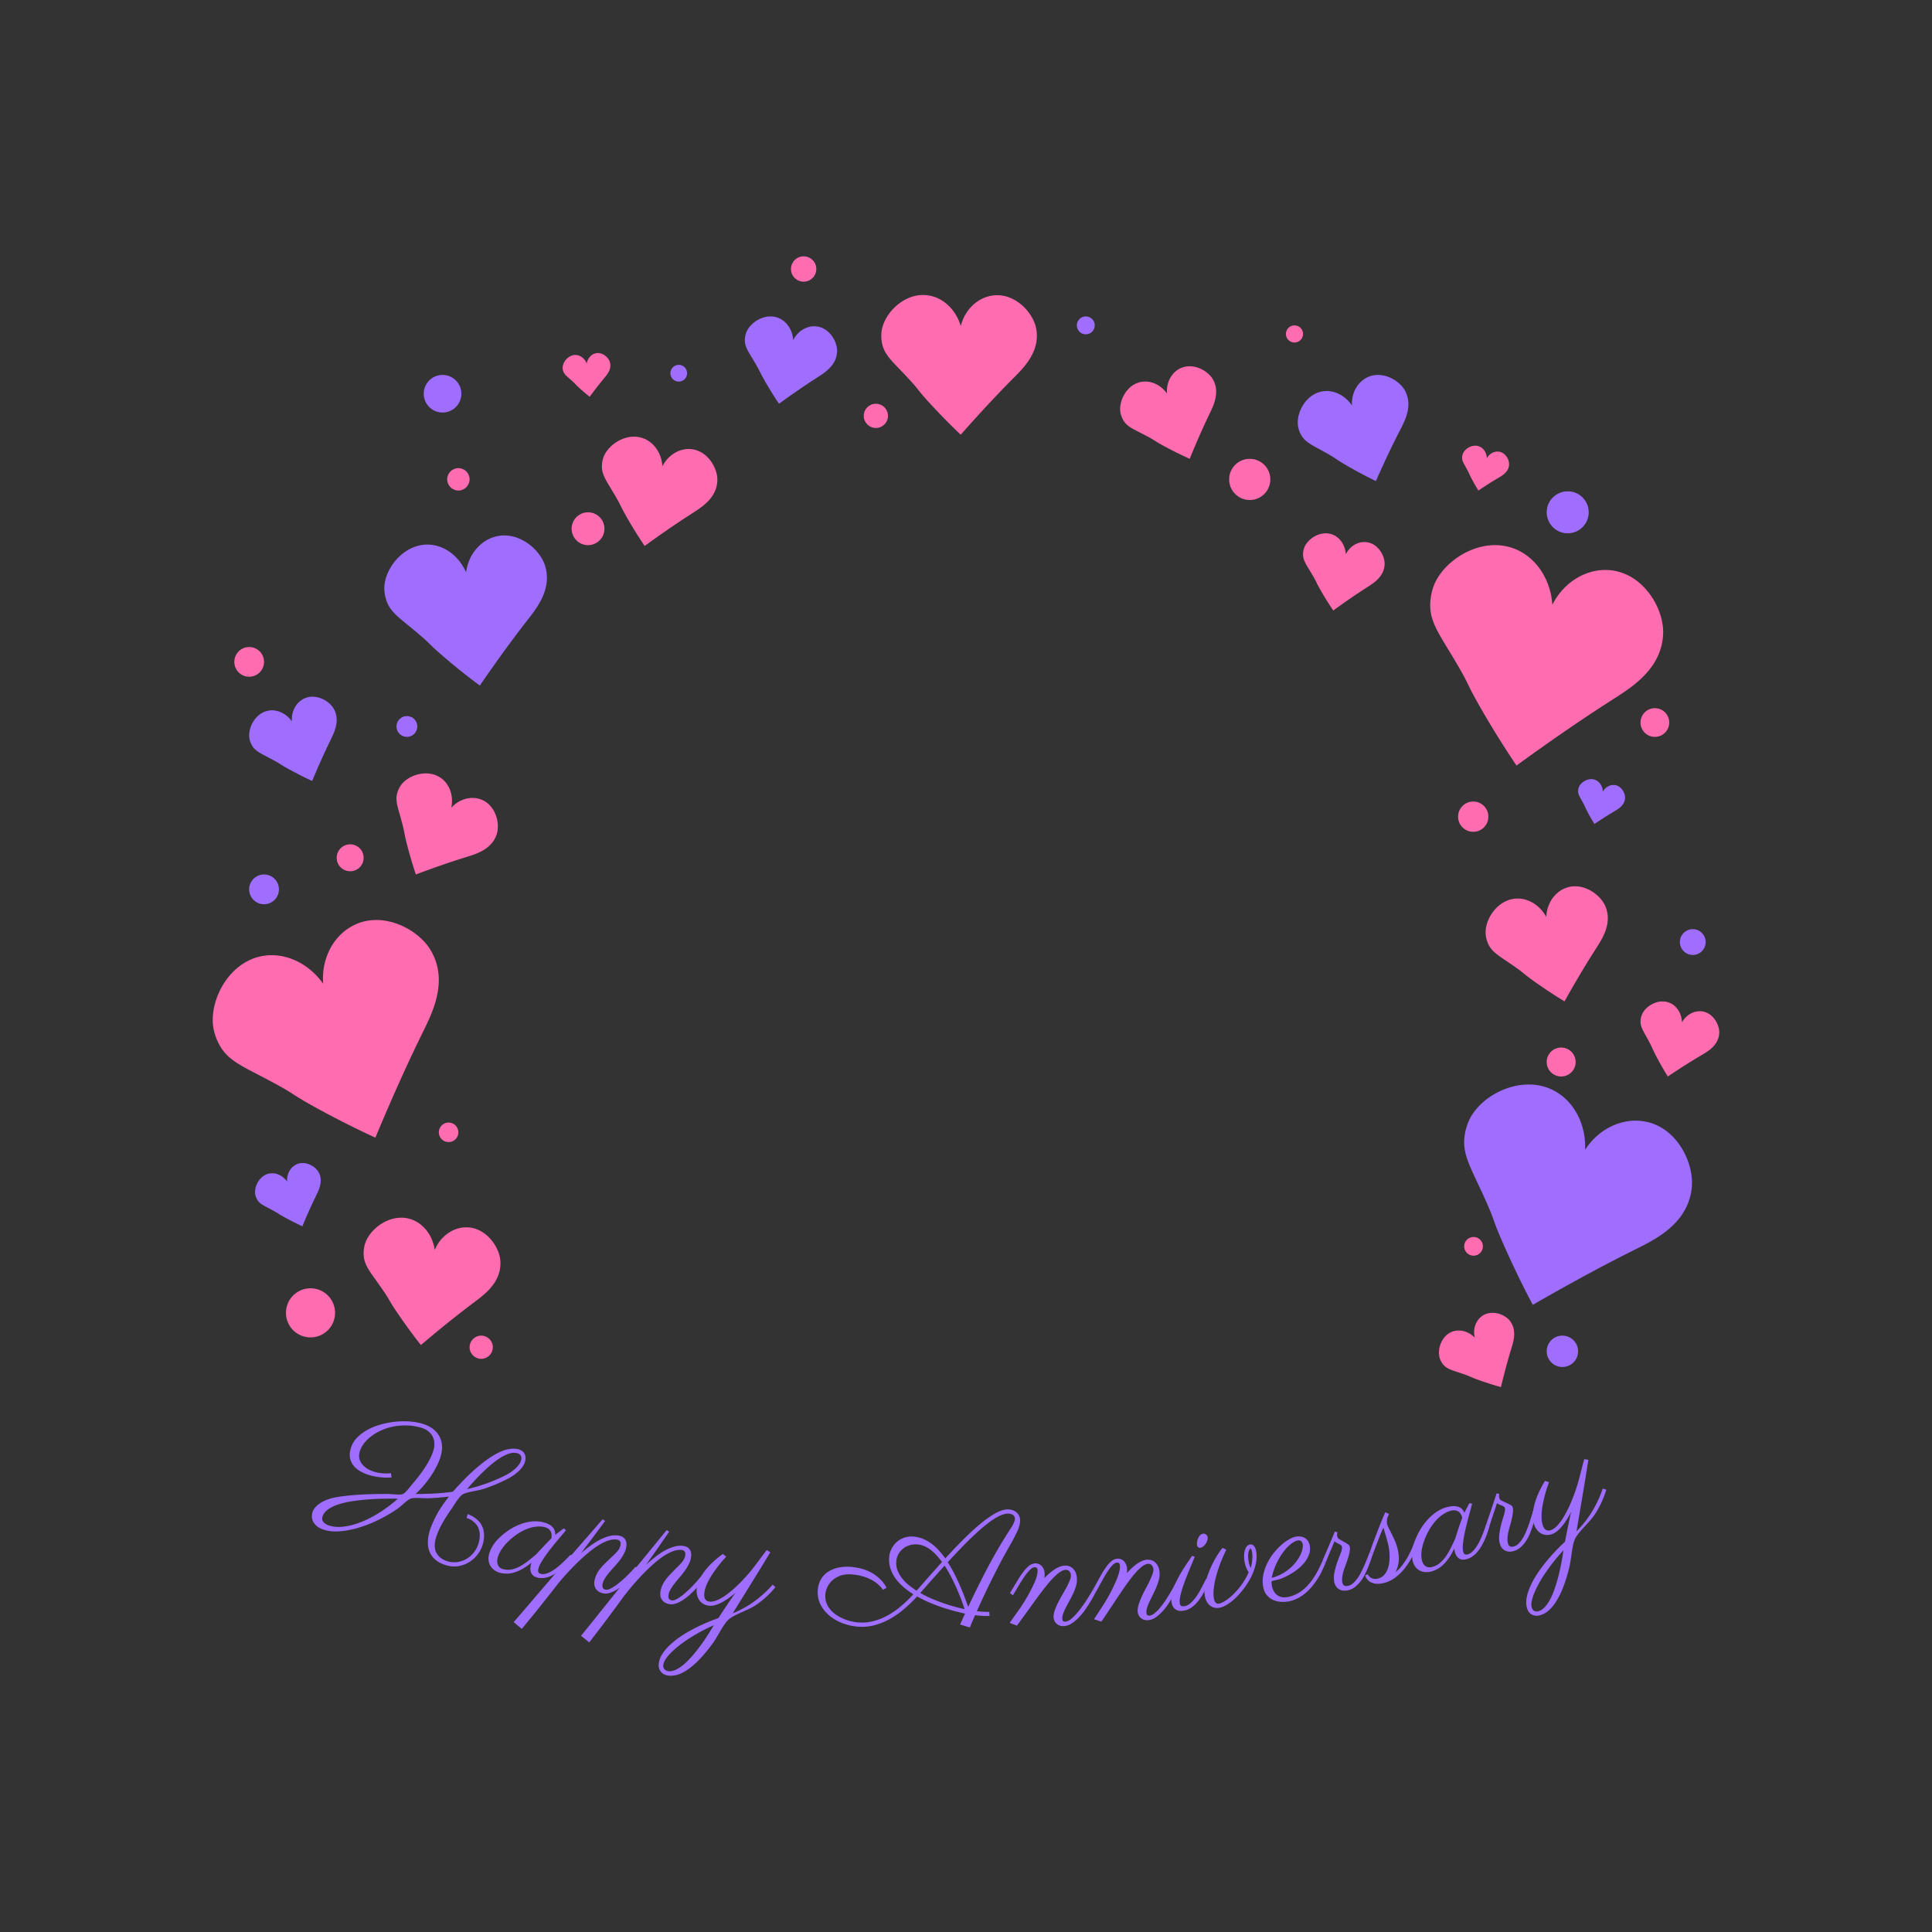 <svg xmlns="http://www.w3.org/2000/svg" viewBox="0 0 1500 1500" width="300" height="300" fill="none"><rect x="0" y="0" width="1500" height="1500" fill="#333333" stroke="none"/><defs><clipPath id="clippath"><path d="M2860.74 497.55c-3.17-22.65-27.79-182.69-145.04-264.04-120.75-83.79-296.18-53.84-445.7 77.32-149.51-131.16-324.94-161.11-445.7-77.32-117.24 81.35-141.86 241.39-145.04 264.04-38 270.85 200.52 595.1 590.7 815.89.01-5.88.03-11.76.04-17.64.02 5.88.03 11.76.05 17.64 390.17-220.79 628.7-545.04 590.69-815.89m-240.06 415.46c0 78.96-64.01 142.96-142.96 142.96h-415.43c-78.95 0-142.96-64-142.96-142.96V497.58c0-78.95 64.01-142.95 142.96-142.95h415.43c78.95 0 142.96 64 142.96 142.95z" class="cls-5ann10"/></clipPath><clipPath id="clippath-1"><path d="M1440.1 82.55h253.99v177.92H1440.1z" class="cls-5ann10"/></clipPath><clipPath id="clippath-2"><path d="M1440.1 260.47h253.99v177.92H1440.1z" class="cls-5ann10"/></clipPath><clipPath id="clippath-3"><path d="M1440.1 438.39h253.99v177.92H1440.1z" class="cls-5ann10"/></clipPath><clipPath id="clippath-4"><path d="M1440.1 616.31h253.99v177.92H1440.1z" class="cls-5ann10"/></clipPath><clipPath id="clippath-5"><path d="M1440.1 794.23h253.99v177.92H1440.1z" class="cls-5ann10"/></clipPath><clipPath id="clippath-6"><path d="M1440.1 972.15h253.99v177.92H1440.1z" class="cls-5ann10"/></clipPath><clipPath id="clippath-7"><path d="M1440.1 1150.07h253.99v177.92H1440.1z" class="cls-5ann10"/></clipPath><style>.cls-5ann1{fill:#fff}.cls-5ann5{fill:#ff6caf}.cls-5ann8{fill:#9f6eff}.cls-5ann10{fill:none}</style></defs><path d="M1142.27 866.58c11.12-18.82 41.94-32.77 65.62-19.06 14.96 8.66 23.55 26.32 22.79 45.16 10.3-16.06 28.29-24.83 45.49-22.11 24.32 3.84 37.6 29.16 37.5 48.15-.01 1.85-.17 7.33-2.55 14.02-7.38 20.69-28.05 30.63-41.95 37.55-19.84 9.88-45.35 23.33-79.12 42.78a727 727 0 0 1-22.32-46c-9.77-22.1-6.4-17.53-14.69-35.98-11.39-25.34-18.2-34.99-15.79-50.14 1.25-7.86 4.36-13.25 5.02-14.37" class="cls-5ann8"/><path d="M1153.42 724.01c-.05-11.54 10.15-26.2 24.59-26.39 9.12-.12 17.79 5.56 22.54 14.3.32-10.06 6.11-18.9 14.64-22.33 12.06-4.84 24.93 3.05 30.02 11.68.5.84 1.91 3.36 2.63 7.05 2.25 11.37-4.43 21.47-8.86 28.36-6.32 9.84-14.25 22.84-24.29 40.78a387 387 0 0 1-22.56-14.81c-10.4-7.37-7.64-6.21-16.39-12.33-12.02-8.4-17.71-10.94-20.71-18.45-1.56-3.9-1.61-7.19-1.61-7.87Zm-39.45-271.16c9.12-20.02 38.49-37.27 63.65-26.07 15.9 7.08 26.37 23.84 27.62 42.77 8.6-17.17 25.67-27.87 43.18-26.98 24.75 1.26 40.74 25.18 42.66 44.2.19 1.85.61 7.35-1.06 14.31-5.18 21.49-24.82 33.64-37.99 42.05-18.8 12-42.91 28.18-74.63 51.24a730 730 0 0 1-27.24-43.66c-12.13-21.08-8.27-16.86-18.54-34.44-14.1-24.15-21.94-33.08-21.14-48.5.42-8 2.95-13.73 3.49-14.92m-101.04-28.42c3.2-7.01 13.48-13.05 22.29-9.13 5.57 2.48 9.24 8.35 9.67 14.98 3.01-6.01 8.99-9.76 15.12-9.45 8.67.44 14.27 8.82 14.94 15.48.07.65.22 2.57-.37 5.01-1.81 7.53-8.69 11.78-13.31 14.73-6.59 4.2-15.03 9.87-26.14 17.95-3.73-5.54-6.89-10.68-9.54-15.29-4.25-7.38-2.9-5.91-6.49-12.06-4.94-8.46-7.68-11.59-7.4-16.99.15-2.8 1.03-4.81 1.22-5.22Z" class="cls-5ann5"/><path d="M1007.67 329.93c-1.04-10.53 7.01-24.8 20.19-26.22 8.32-.9 16.73 3.55 21.82 11.13-.57-9.22 3.95-17.79 11.45-21.65 10.6-5.46 23.03.64 28.42 8.08.53.73 2.03 2.91 3.01 6.21 3.04 10.19-2.2 19.99-5.65 26.67-4.92 9.54-11.05 22.09-18.67 39.35a351 351 0 0 1-21.88-11.59c-10.14-5.84-7.51-5.02-16.03-9.85-11.7-6.64-17.12-8.46-20.51-15.07-1.76-3.43-2.09-6.43-2.15-7.05Z" class="cls-5ann8"/><path d="M869.81 319.72c-1.16-9.16 5.52-21.79 16.97-23.34 7.23-.98 14.67 2.69 19.29 9.17-.72-8.02 3.02-15.6 9.46-19.15 9.11-5.01 20.09 0 24.97 6.36.48.62 1.84 2.49 2.78 5.34 2.89 8.81-1.44 17.48-4.28 23.38-4.06 8.43-9.1 19.52-15.33 34.74-7.29-3.29-13.74-6.55-19.35-9.57-8.98-4.85-6.67-4.19-14.21-8.2-10.36-5.51-15.12-6.97-18.24-12.65-1.62-2.95-1.97-5.55-2.04-6.09Zm-185.05-64.23c3-14.2 19.43-29.52 37.24-25.93 11.25 2.27 20.4 11.56 23.92 23.57 3.07-12.29 12.52-21.63 23.92-23.57 16.12-2.75 29.85 10.36 33.81 22.33.39 1.17 1.45 4.64 1.37 9.37-.25 14.58-11.15 25.22-18.42 32.53-10.38 10.43-23.58 24.31-40.69 43.71a484 484 0 0 1-23.81-24.2c-10.84-11.83-7.75-9.67-16.88-19.51-12.55-13.52-18.88-18.15-20.58-28.19-.88-5.21-.07-9.26.11-10.11Z" class="cls-5ann5"/><path d="M579.7 257.37c3.62-7.93 15.26-14.76 25.22-10.31 6.3 2.81 10.44 9.45 10.93 16.95 3.41-6.8 10.18-11.04 17.11-10.68 9.81.5 16.14 9.99 16.89 17.52.07.73.24 2.91-.42 5.67-2.06 8.51-9.84 13.32-15.06 16.65-7.45 4.75-17.01 11.16-29.58 20.29-4.22-6.27-7.79-12.09-10.78-17.3-4.8-8.35-3.27-6.68-7.34-13.65-5.58-9.57-8.69-13.11-8.37-19.22.17-3.17 1.17-5.44 1.39-5.91Z" class="cls-5ann8"/><path d="M469.06 353.68c4.53-9.93 19.1-18.47 31.57-12.91 7.88 3.51 13.07 11.83 13.68 21.22 4.27-8.51 12.74-13.81 21.42-13.37 12.27.63 20.2 12.5 21.14 21.93.09.92.3 3.64-.53 7.1-2.58 10.66-12.32 16.67-18.85 20.84-9.33 5.95-21.29 13.96-37.02 25.39-5.28-7.84-9.74-15.13-13.5-21.66-6.01-10.46-4.1-8.36-9.18-17.08-6.99-11.98-10.87-16.41-10.47-24.06.21-3.97 1.47-6.81 1.74-7.4" class="cls-5ann5"/><path d="M298.48 454.61c1.33-15.17 16.5-33.2 35.5-31.71 12 .94 22.71 9.46 27.9 21.52 1.64-13.18 10.31-24.11 21.93-27.57 16.44-4.9 32.39 7.02 38.04 18.97.55 1.17 2.1 4.65 2.61 9.58 1.58 15.22-8.42 27.68-15.07 36.2-9.49 12.17-21.48 28.29-36.85 50.66a506 506 0 0 1-27.85-22.19c-12.78-10.95-9.29-9.09-20.05-18.18-14.78-12.49-21.95-16.51-24.99-26.75-1.58-5.32-1.25-9.64-1.17-10.54Z" class="cls-5ann8"/><path d="M312.07 608.62c6.47-7.74 21.56-11.79 31.33-3.77 6.17 5.07 8.76 13.76 7 22.28 5.89-6.54 14.75-9.2 22.38-6.67 10.79 3.57 14.95 16.1 13.48 24.74-.14.84-.62 3.33-2.21 6.2-4.91 8.87-15.07 11.85-21.92 13.97-9.78 3.02-22.41 7.23-39.25 13.57-2.78-8.29-4.98-15.89-6.73-22.63-2.8-10.8-1.6-8.46-4-17.49-3.29-12.4-5.67-17.3-3.44-24.02 1.16-3.49 2.98-5.71 3.36-6.17ZM165.45 796.53c-2.57-21.55 13.34-51.13 40.28-54.59 17.02-2.18 34.44 6.58 45.2 21.89-1.55-18.87 7.35-36.64 22.56-44.87 21.5-11.63 47.24.34 58.6 15.38 1.11 1.47 4.28 5.88 6.44 12.6 6.65 20.77-3.67 41.07-10.47 54.91-9.7 19.75-21.72 45.74-36.63 81.43a718 718 0 0 1-45.33-22.84c-21.03-11.55-15.61-9.97-33.28-19.53-24.26-13.12-35.45-16.64-42.67-30.04-3.75-6.96-4.55-13.08-4.7-14.36Z" class="cls-5ann5"/><path d="M193.55 572.75c-1-8.34 5.17-19.8 15.6-21.14 6.59-.85 13.34 2.55 17.5 8.48-.6-7.31 2.85-14.19 8.74-17.37 8.33-4.5 18.29.13 22.69 5.96.43.57 1.66 2.28 2.49 4.88 2.57 8.04-1.42 15.9-4.05 21.26-3.75 7.65-8.41 17.71-14.19 31.53-6.61-3.05-12.47-6.05-17.55-8.84-8.14-4.47-6.05-3.86-12.89-7.56-9.39-5.08-13.73-6.44-16.52-11.63-1.45-2.69-1.76-5.07-1.82-5.56Zm4.54 354.13c-.75-6.26 3.88-14.86 11.71-15.87 4.95-.63 10.01 1.91 13.14 6.36-.45-5.49 2.14-10.65 6.56-13.04 6.25-3.38 13.73.1 17.04 4.47.32.43 1.25 1.71 1.87 3.66 1.93 6.04-1.07 11.94-3.04 15.96-2.82 5.74-6.31 13.3-10.65 23.67-4.96-2.29-9.36-4.54-13.18-6.64-6.11-3.36-4.54-2.9-9.67-5.68-7.05-3.81-10.3-4.84-12.4-8.73-1.09-2.02-1.32-3.8-1.37-4.17Z" class="cls-5ann8"/><path d="M283.72 964.75c4.43-12.04 20.75-23.36 35.88-17.94 9.55 3.42 16.38 12.71 17.93 23.67 4.25-10.36 13.71-17.33 23.93-17.58 14.45-.35 24.79 12.86 26.74 23.84.19 1.07.68 4.25 0 8.37-2.07 12.73-12.96 20.65-20.25 26.12-10.41 7.8-23.72 18.26-41.16 33.06a424 424 0 0 1-17.75-24.2c-7.98-11.73-5.55-9.44-12.29-19.22-9.26-13.42-14.21-18.28-14.42-27.28-.11-4.67 1.12-8.11 1.38-8.83Zm991.4-177.77c3.35-6.68 13.53-12.17 21.92-8.05 5.31 2.6 8.65 8.42 8.84 14.86 3.13-5.72 9.06-9.14 14.99-8.62 8.38.73 13.51 9.05 13.93 15.53.04.63.12 2.5-.54 4.84-2.03 7.23-8.84 11.11-13.41 13.8-6.53 3.84-14.91 9.03-25.96 16.46-3.42-5.5-6.29-10.6-8.7-15.15-3.85-7.3-2.6-5.82-5.86-11.92-4.48-8.37-7.03-11.5-6.57-16.72.24-2.71 1.17-4.62 1.37-5.02Zm-157.37 267.37c-2.05-7.18 1.74-18.11 10.71-20.76 5.67-1.67 12.07.35 16.56 4.97-1.56-6.33.5-12.86 5.22-16.48 6.67-5.13 16.07-2.47 20.76 2.02.46.44 1.78 1.76 2.88 3.93 3.4 6.7 1 14.16-.56 19.23-2.22 7.24-4.88 16.73-8 29.68-6.24-1.74-11.8-3.55-16.66-5.28-7.78-2.78-5.85-2.54-12.38-4.82-8.96-3.13-12.96-3.72-16.15-7.88-1.66-2.16-2.26-4.2-2.38-4.62Z" class="cls-5ann5"/><path d="M1226.07 610.56c2-3.99 8.07-7.26 13.09-4.81 3.17 1.55 5.16 5.03 5.28 8.87 1.87-3.41 5.41-5.45 8.95-5.14 5 .44 8.07 5.4 8.31 9.27.02.38.07 1.49-.32 2.89-1.21 4.32-5.28 6.63-8.01 8.24-3.9 2.29-8.9 5.39-15.5 9.83-2.04-3.28-3.76-6.33-5.19-9.05-2.3-4.36-1.55-3.48-3.5-7.12-2.68-5-4.2-6.86-3.92-9.98.14-1.62.7-2.76.82-3Z" class="cls-5ann8"/><path d="M1136.02 351.7c2-3.99 8.07-7.26 13.09-4.81 3.17 1.55 5.16 5.03 5.28 8.87 1.87-3.41 5.41-5.45 8.95-5.14 5 .44 8.07 5.4 8.31 9.27.02.38.07 1.49-.32 2.89-1.21 4.32-5.28 6.63-8.01 8.24-3.9 2.29-8.9 5.39-15.5 9.83-2.04-3.28-3.76-6.33-5.19-9.05-2.3-4.36-1.55-3.48-3.5-7.12-2.68-5-4.2-6.86-3.92-9.98.14-1.62.7-2.76.82-3ZM436.9 284.59c.54-4.43 5.16-9.56 10.7-8.93 3.51.39 6.56 2.99 7.96 6.58.61-3.84 3.25-6.96 6.69-7.86 4.86-1.27 9.41 2.37 10.95 5.93.15.35.57 1.38.67 2.83.31 4.47-2.74 8.02-4.77 10.45-2.9 3.47-6.57 8.07-11.29 14.47-3.03-2.4-5.67-4.69-7.94-6.77-3.63-3.33-2.63-2.75-5.69-5.52-4.2-3.8-6.27-5.05-7.05-8.08a8.6 8.6 0 0 1-.24-3.1Z" class="cls-5ann5"/><path d="M363.06 1175.49c.55.23 1.31.56 2.29 1s2.01 1.04 3.11 1.78q1.65 1.125 3.24 2.76c1.06 1.1 1.95 2.43 2.68 4.02.72 1.58 1.18 3.41 1.38 5.5s0 4.48-.62 7.18c-.67 2.94-1.87 5.68-3.64 8.22-1.76 2.54-3.89 4.66-6.39 6.35s-5.29 2.86-8.36 3.5-6.22.54-9.43-.3c-3.34-.87-6.11-2.13-8.3-3.76s-3.85-3.55-4.96-5.76c-1.11-2.2-1.72-4.66-1.83-7.36q-.165-4.05.99-8.61c.82-3.24 2.43-7.26 4.83-12.08 2.39-4.82 5.91-10.14 10.51-15.99-5.11.63-10.14 1.05-15.07 1.28-4.94.22-11.73-.8-14.73.34-2.71 1.03-6.97 5.71-10.85 8.33s-7.85 4.97-11.91 7.06-8.16 3.88-12.3 5.39c-4.14 1.5-8.14 2.66-12.02 3.46s-7.55 1.21-11.01 1.21-6.55-.44-9.27-1.34c-2.43-.8-4.31-1.79-5.62-2.97-1.32-1.18-2.25-2.39-2.82-3.65-.56-1.25-.83-2.51-.8-3.76s.19-2.35.48-3.29c.37-1.18 1.07-2.39 2.11-3.62 1.04-1.24 2.4-2.39 4.08-3.48s3.68-2.03 5.99-2.85 4.91-1.44 7.8-1.88c4.48-.66 8.86-1.14 13.16-1.46s8.52-.53 12.67-.64q6.225-.165 12.27-.15c4.03.01 9.73 1 12.05.05 2.34-.96 5.66-5.78 8.27-8.82s4.96-6.06 7.07-9.06c2.1-3 3.9-5.93 5.39-8.78s2.57-5.54 3.23-8.05c.5-1.91.65-3.76.46-5.53s-.7-3.38-1.52-4.84-1.95-2.73-3.38-3.84c-1.44-1.1-3.15-1.95-5.14-2.53-3.68-1.08-7.3-1.68-10.89-1.79s-7.04.13-10.37.74c-3.32.61-6.44 1.56-9.36 2.84s-5.55 2.78-7.88 4.5c-2.34 1.72-4.31 3.61-5.91 5.66-1.61 2.06-2.74 4.19-3.4 6.4s-.74 4.19-.23 5.93 1.35 3.27 2.54 4.58 2.56 2.39 4.12 3.25 3.06 1.52 4.5 1.97q2.46.765 4.83 1.05c1.58.19 2.99.3 4.22.33q1.845.045 4.2-.21c.21 1.3.31 1.96.52 3.26-.23.06-.87.11-1.91.16s-2.37.04-4.01-.03-3.51-.27-5.62-.6-4.35-.87-6.71-1.61c-2.45-.77-4.68-1.78-6.7-3.04q-3.03-1.875-4.92-4.44c-1.26-1.71-2.08-3.65-2.45-5.83s-.15-4.61.67-7.29c.92-3.04 2.5-5.72 4.75-8.07 2.24-2.34 4.91-4.36 8-6.07s6.46-3.08 10.12-4.13a67 67 0 0 1 11.18-2.2c3.79-.42 7.52-.51 11.2-.27 3.67.25 7.07.82 10.19 1.74 2.85.84 5.35 1.99 7.5 3.47s3.89 3.25 5.2 5.31c1.31 2.07 2.15 4.41 2.51 7.03q.54 3.945-.66 8.61c-.68 2.64-1.72 5.36-3.13 8.18a72.5 72.5 0 0 1-4.82 8.21 82 82 0 0 1-5.78 7.55q-3.075 3.555-6.06 6.24c4.87-.01 9.69-.14 14.47-.38 4.77-.24 9.63-.71 14.58-1.44 6.61-7.45 12.55-13.46 17.87-18.03s10.02-8.05 14.15-10.44 7.7-3.87 10.74-4.45c3.04-.57 5.56-.62 7.57-.14 2.32.56 4 1.63 5.02 3.22 1.02 1.6 1.29 3.54.8 5.84-.56 2.62-2.13 5.19-4.7 7.7-2.58 2.51-5.83 4.76-9.76 6.74-5.88 2.95-11.64 5.35-17.26 7.21s-13.56 2.46-16.81 4.42c-3.09 1.87-6.45 8.11-8.9 11.59-2.46 3.48-4.51 6.65-6.16 9.49-1.64 2.85-2.95 5.42-3.92 7.72s-1.68 4.37-2.14 6.21q-.87 3.48-.51 6.3c.36 2.82.81 3.54 1.72 4.98s2.1 2.64 3.59 3.62c1.49.97 3.21 1.71 5.17 2.23 2.58.68 5.16.78 7.72.31q3.84-.705 7.11-2.82c2.17-1.41 4.05-3.22 5.64-5.44 1.58-2.22 2.69-4.74 3.34-7.55.55-2.41.72-4.54.51-6.37-.21-1.84-.65-3.42-1.31-4.76-.67-1.34-1.48-2.45-2.44-3.36-.96-.9-1.88-1.63-2.77-2.17-.89-.55-1.68-.94-2.38-1.18s-1.13-.39-1.29-.43c.35-1.24.52-1.86.87-3.1Zm-107.61 8.9c3.37 1.11 7.21 1.4 11.51.87 4.29-.53 8.81-1.73 13.52-3.6s9.51-4.35 14.38-7.44 9.55-6.63 14.06-10.63l-4.06-.05c-2.8-.02-5.99.02-9.58.11s-7.29.3-11.09.62c-3.81.32-7.59.78-11.34 1.37s-7.18 1.4-10.28 2.42q-4.65 1.53-7.92 3.87c-2.18 1.55-3.62 3.45-4.31 5.7-.46 1.5-.2 2.84.77 4.03s2.42 2.1 4.35 2.74Zm107.14-28.25c4.74-1.06 9.54-2.44 14.39-4.13s9.84-3.8 14.95-6.34c2.08-1.02 3.88-2.09 5.41-3.21s2.8-2.21 3.83-3.29q1.545-1.605 2.4-3.09c.57-.99.94-1.89 1.12-2.69q.375-1.755-.39-3.21c-.52-.97-1.52-1.63-3.02-1.99-1.62-.39-3.39-.31-5.32.21-1.93.53-3.97 1.41-6.13 2.64s-4.38 2.76-6.67 4.59-4.6 3.84-6.93 6.04-4.65 4.53-6.95 7c-2.31 2.47-4.53 4.96-6.67 7.47Zm76.89 31.8c-.73.95-1.74 2.17-3.03 3.68-1.29 1.5-2.68 3.17-4.19 4.98-1.5 1.82-3.04 3.72-4.61 5.71q-2.355 2.985-4.38 5.88a66 66 0 0 0-3.49 5.52c-.98 1.75-1.59 3.28-1.85 4.57-.26 1.3-.16 2.19.28 2.69.45.5 1.09.83 1.92 1.01q1.815.39 3.93-.24c1.41-.42 2.83-1.05 4.27-1.89s2.87-1.83 4.3-2.97a71 71 0 0 0 4.06-3.5c1.28-1.19 2.45-2.34 3.52-3.46 1.07-1.11 1.97-2.06 2.71-2.83.77.86 1.15 1.29 1.92 2.15-.94 1.16-2.03 2.4-3.26 3.71a67 67 0 0 1-3.99 3.9 49 49 0 0 1-4.55 3.65c-1.6 1.15-3.25 2.11-4.95 2.9-1.69.79-3.42 1.33-5.18 1.64-1.76.3-3.5.27-5.21-.1-2.51-.54-4.21-1.67-5.08-3.38-.88-1.71-1.08-3.72-.61-6.03.03-.16.11-.51.25-1.05.13-.54.27-.96.42-1.27-2.59 2.09-5.01 3.75-7.25 4.99q-3.36 1.845-6.33 2.7c-1.98.57-3.84.85-5.57.85s-3.35-.17-4.86-.52c-1.59-.37-3.03-.98-4.32-1.81-1.29-.84-2.36-1.86-3.21-3.09q-1.275-1.83-1.71-4.17c-.29-1.55-.23-3.26.18-5.11.51-2.3 1.63-4.8 3.33-7.5 1.71-2.71 4.3-5.45 7.69-8.25 2.9-2.39 5.78-4.34 8.64-5.79s5.6-2.53 8.2-3.23 5.02-1.08 7.25-1.13 4.18.1 5.85.46c3.75.82 6.46 2.04 8.14 3.68q2.52 2.46 2.4 6.42c1.02-.84 2.07-1.67 3.17-2.5 1.09-.83 2.21-1.67 3.35-2.53.72.5 1.08.75 1.8 1.26Zm-23.45 19.09q1.065-1.095 2.64-2.82c1.575-1.725 2.14-2.32 3.29-3.53 1.14-1.21 2.25-2.38 3.33-3.5s2.01-2.06 2.8-2.82c.07-.36.13-.96.19-1.8.05-.83-.06-1.71-.35-2.64s-.86-1.8-1.73-2.61c-.86-.82-2.17-1.41-3.93-1.79-1.27-.27-2.73-.39-4.38-.35s-3.46.32-5.42.83q-2.955.765-6.24 2.37c-2.2 1.07-4.47 2.49-6.84 4.28-3.55 2.7-6.46 5.54-8.74 8.54s-3.72 5.85-4.31 8.55c-.5 2.3-.35 4.2.46 5.7.81 1.51 2.22 2.49 4.22 2.96 2.29.53 4.55.54 6.76 0 2.21-.53 4.35-1.39 6.43-2.57 2.07-1.18 4.1-2.56 6.07-4.13s3.89-3.13 5.75-4.66Z" class="cls-5ann8"/><path d="M469.84 1180.81c-7.45 10.11-11.21 15.14-18.84 25.16 3.04-2.65 6.16-5.06 9.35-7.25s6.35-3.91 9.46-5.07c2.28-.85 4.28-1.35 5.96-1.53s3.23-.14 4.66.11c1.39.25 2.5.67 3.33 1.28s1.45 1.32 1.87 2.15q.63 1.245.72 2.61c.07.91.03 1.8-.1 2.65-.3 1.92-.94 3.76-1.89 5.52a40.6 40.6 0 0 1-3.34 5.14 69 69 0 0 1-4.08 4.85c-1.45 1.57-2.81 3.11-4.07 4.62a41.5 41.5 0 0 0-3.3 4.54c-.94 1.51-1.54 3.02-1.79 4.52-.12.73-.13 1.35-.02 1.85s.3.92.57 1.24.59.56.95.71.74.26 1.11.33c.8.14 1.79-.05 2.98-.57s2.48-1.26 3.89-2.21q2.1-1.425 4.38-3.33c1.51-1.27 2.99-2.59 4.42-3.96 1.44-1.37 2.79-2.73 4.07-4.09s2.41-2.6 3.39-3.74l2.05 2.1c-.59.82-1.45 1.9-2.57 3.22a77 77 0 0 1-3.89 4.22 73 73 0 0 1-4.78 4.41 42 42 0 0 1-5.3 3.83c-1.82 1.11-3.63 1.96-5.44 2.54s-3.51.73-5.11.44c-1.1-.2-2.12-.55-3.08-1.06a7.7 7.7 0 0 1-2.4-1.98c-.64-.81-1.1-1.79-1.39-2.93-.28-1.14-.3-2.45-.05-3.91.3-1.75 1.01-3.7 2.13-5.84s2.97-4.49 5.54-7.04c2.11-2.09 3.91-3.83 5.42-5.22s2.76-2.61 3.76-3.67 1.77-2.06 2.3-2.99.9-2.01 1.1-3.23c.17-1.06 0-1.93-.53-2.61-.52-.68-1.18-1.09-1.95-1.23-2.09-.37-4.34-.17-6.76.61s-4.88 1.93-7.39 3.46-5.04 3.33-7.58 5.41-4.99 4.22-7.34 6.44c-2.35 2.21-4.56 4.4-6.61 6.56-2.06 2.16-3.85 4.1-5.39 5.84-1.53 1.73-2.74 3.13-3.62 4.2-.87 1.06-1.34 1.61-1.39 1.64-2.42 3.13-4.78 6.15-7.09 9.07-2.31 2.91-4.5 5.67-6.57 8.27q-3.105 3.9-5.73 7.11c-1.75 2.14-3.27 3.99-4.57 5.57-1.29 1.58-2.31 2.82-3.05 3.71-.74.9-1.13 1.36-1.18 1.39-2.5-2.12-3.75-3.18-6.24-5.3 4.79-5.49 9.07-10.47 12.87-14.92 3.8-4.46 7.39-8.66 10.78-12.61s6.69-7.78 9.91-11.5a6969 6969 0 0 1 21.6-24.82c4.09-4.69 8.72-10 13.85-15.92.8.5 1.19.75 1.99 1.25Z" class="cls-5ann8"/><path d="M519.57 1189.18c-7.13 10.35-10.74 15.51-18.05 25.77 2.96-2.75 5.99-5.26 9.11-7.56 3.12-2.29 6.23-4.12 9.29-5.38 2.25-.92 4.24-1.49 5.9-1.72 1.67-.24 3.22-.25 4.66-.05 1.4.2 2.52.59 3.37 1.17s1.49 1.27 1.93 2.09c.44.81.71 1.67.8 2.58s.09 1.79-.02 2.66a17.3 17.3 0 0 1-1.72 5.58q-1.365 2.685-3.18 5.25a66 66 0 0 1-3.93 4.98c-1.4 1.61-2.71 3.2-3.92 4.76s-2.26 3.1-3.16 4.64c-.89 1.54-1.44 3.07-1.65 4.58-.1.74-.09 1.36.04 1.85.13.5.33.9.61 1.22.28.31.6.54.97.67.37.14.74.23 1.12.29.8.12 1.79-.11 2.96-.67s2.44-1.34 3.81-2.34 2.8-2.15 4.27-3.47 2.91-2.68 4.3-4.1c1.39-1.41 2.71-2.82 3.94-4.22s2.32-2.68 3.27-3.85c.84.81 1.26 1.22 2.11 2.03-.57.84-1.39 1.94-2.47 3.3a75 75 0 0 1-3.76 4.35 72 72 0 0 1-4.64 4.56c-1.67 1.5-3.39 2.84-5.17 4.01s-3.57 2.08-5.35 2.72-3.48.84-5.09.61c-1.1-.16-2.13-.48-3.1-.96s-1.79-1.11-2.45-1.9q-1.005-1.185-1.47-2.88c-.31-1.13-.37-2.44-.16-3.91q.375-2.64 1.95-5.91c1.05-2.18 2.83-4.59 5.31-7.22q3.06-3.24 5.25-5.4c1.46-1.44 2.68-2.7 3.64-3.79.97-1.09 1.7-2.11 2.21-3.07.5-.95.83-2.04 1-3.27.14-1.07-.06-1.93-.61-2.59-.54-.66-1.21-1.05-1.99-1.16-2.1-.3-4.34-.02-6.73.83-2.39.86-4.81 2.09-7.27 3.7s-4.93 3.5-7.41 5.66-4.85 4.39-7.13 6.68a178 178 0 0 0-6.4 6.77c-1.99 2.23-3.72 4.23-5.2 6.01a156 156 0 0 0-3.48 4.31c-.84 1.09-1.28 1.66-1.33 1.69-2.32 3.21-4.59 6.31-6.8 9.3-2.22 2.99-4.32 5.82-6.31 8.49s-3.82 5.1-5.51 7.29c-1.68 2.19-3.15 4.1-4.39 5.72s-2.22 2.89-2.93 3.81-1.09 1.4-1.14 1.43c-2.56-2.03-3.84-3.05-6.38-5.09 4.61-5.65 8.74-10.76 12.39-15.35q5.49-6.87 10.38-12.96c3.26-4.06 6.44-8 9.54-11.83s6.36-7.83 9.77-12.01 7.1-8.69 11.04-13.51c3.94-4.83 8.4-10.28 13.35-16.38.81.47 1.21.71 2.02 1.19Z" class="cls-5ann8"/><path d="M571.06 1236.58a70 70 0 0 1-5.5 4.32c-1.85 1.3-3.65 2.41-5.42 3.32s-3.48 1.59-5.14 2.03-3.23.57-4.71.38c-1.65-.21-3.1-.7-4.36-1.46a9.8 9.8 0 0 1-3.11-3c-.81-1.23-1.38-2.64-1.7-4.23-.32-1.58-.36-3.3-.14-5.14.3-2.46 1.14-4.95 2.51-7.48s3.03-4.94 4.97-7.25 4.05-4.46 6.32-6.47c2.27-2 4.44-3.71 6.53-5.12.98.87 1.47 1.3 2.46 2.17-.57.64-1.36 1.52-2.37 2.65s-2.1 2.44-3.28 3.94q-1.77 2.25-3.63 4.89a70 70 0 0 0-3.46 5.43 44 44 0 0 0-2.74 5.65c-.76 1.9-1.24 3.71-1.45 5.44q-.15 1.23-.06 2.4c.06.78.23 1.48.52 2.1s.71 1.13 1.26 1.54c.55.4 1.29.67 2.22.78 1.48.19 3.14-.05 4.99-.72s3.8-1.66 5.84-2.97c2.04-1.32 4.15-2.89 6.32-4.71 2.17-1.83 4.32-3.81 6.44-5.94s4.18-4.35 6.18-6.64c2-2.3 3.87-4.58 5.59-6.85 1.54-2.03 3.07-4.09 4.6-6.16 1.53-2.06 3.05-4.08 4.56-6.05l2.77 1.77c-.05.08-.5.81-1.35 2.2-.86 1.39-2 3.27-3.43 5.64s-3.1 5.11-5.02 8.21-3.95 6.4-6.11 9.89-4.38 7.06-6.65 10.72-4.49 7.21-6.65 10.67c6.31-2.52 12.1-5.74 17.35-9.64s9.79-8.1 13.64-12.59c.87.78 1.3 1.17 2.17 1.95-4.12 5.13-9.11 9.74-15 13.81s-16.4 7.13-21.1 11.13c-4.26 3.61-8.52 13.16-12.62 18.78s-8.14 10.36-12.09 14.22c-3.96 3.86-7.83 6.74-11.59 8.62-3.76 1.89-7.44 2.57-11.02 2.07-2.36-.34-4.22-1.36-5.59-3.06s-1.87-3.93-1.49-6.67c.31-2.29 1.18-4.57 2.58-6.82 1.41-2.26 3.22-4.47 5.44-6.63 2.22-2.17 4.78-4.26 7.68-6.3s6.02-3.95 9.35-5.76c3.33-1.8 6.78-3.5 10.37-5.08 3.58-1.58 7.19-3.01 10.82-4.28 1.09-1.7 2.26-3.48 3.49-5.35 1.24-1.87 2.44-3.68 3.61-5.44s2.3-3.41 3.38-4.97 2.02-2.86 2.8-3.89Zm-16.9 25.27c-5.23 2.31-10.16 4.84-14.78 7.58s-8.7 5.5-12.23 8.29c-3.53 2.78-6.38 5.46-8.53 8.03s-3.36 4.84-3.62 6.8c-.18 1.31.09 2.41.79 3.31.7.89 1.68 1.43 2.95 1.61 1.7.24 3.52-.05 5.47-.89 1.95-.83 3.94-2.07 5.98-3.71s4.1-3.63 6.19-5.95q3.135-3.495 6.21-7.56c3.075-4.065 4.05-5.56 6.01-8.54 1.95-2.98 3.81-5.97 5.58-8.95Zm228.35-89.94c1.17-.03 2.31.14 3.43.5s2.12.9 3.01 1.59q1.335 1.05 2.16 2.61c.55 1.04.85 2.22.89 3.54.07 2.56-.66 5.5-2.21 8.81s-3.57 7.21-6.11 11.63c-2.71 4.73-5.32 9.45-7.76 14.15-2.45 4.7-4.74 9.22-6.88 13.57s-4.1 8.45-5.9 12.29a617 617 0 0 0-4.7 10.3c1.69.19 3.39.35 5.08.45 1.69.11 3.22.13 4.57.07.07 1.29.1 1.93.17 3.22-.3 0-1.41 0-3.34.01-1.93 0-4.55-.21-7.86-.65-1.3 2.98-2.3 5.3-2.99 6.96-.7 1.66-1.05 2.53-1.04 2.61-3.05-.91-4.57-1.36-7.6-2.29 1.54-3.4 2.3-5.1 3.82-8.49-2.84-.62-5.82-1.34-8.95-2.19-3.13-.84-6.3-1.81-9.52-2.9a124 124 0 0 1-9.6-3.7 99 99 0 0 1-9.13-4.52c-2.8 3.04-5.84 6.01-9.13 8.91s-6.82 5.48-10.59 7.73a53.8 53.8 0 0 1-11.97 5.3c-4.21 1.29-8.62 1.82-13.22 1.58-4.09-.21-8.14-1.02-12.14-2.44s-7.54-3.36-10.6-5.82c-3.07-2.46-5.48-5.38-7.25-8.76s-2.51-7.13-2.23-11.26c.22-3.26 1.03-6.08 2.42-8.46 1.39-2.39 3.21-4.33 5.46-5.83 2.24-1.5 4.83-2.58 7.76-3.25 2.93-.66 6.05-.9 9.37-.71 2.53.14 5.14.54 7.83 1.17 2.69.64 5.3 1.59 7.83 2.87s4.9 2.91 7.11 4.91c2.22 2 4.09 4.43 5.63 7.3-1.13.65-1.69.98-2.83 1.63q-.06-.12-.69-.99c-.42-.58-1.04-1.28-1.87-2.12s-1.89-1.75-3.19-2.71c-1.3-.97-2.86-1.87-4.68-2.73-1.82-.85-3.94-1.6-6.35-2.24s-5.15-1.05-8.23-1.22c-3.12-.18-5.87.19-8.26 1.09-2.39.91-4.42 2.12-6.08 3.65s-2.95 3.27-3.85 5.24-1.41 3.9-1.53 5.8q-.21 3.345.81 6.18a18 18 0 0 0 2.95 5.2c1.28 1.58 2.82 2.97 4.6 4.18s3.68 2.25 5.7 3.11 4.09 1.54 6.22 2.03 4.21.79 6.25.89c4.21.22 8.28-.27 12.2-1.44s7.64-2.81 11.14-4.89c3.51-2.08 6.81-4.49 9.9-7.21s5.95-5.51 8.58-8.39c-2.82-1.76-5.4-3.67-7.75-5.7s-4.37-4.21-6.05-6.52a27.6 27.6 0 0 1-3.85-7.4c-.89-2.62-1.28-5.37-1.18-8.27.08-2.4.6-4.63 1.56-6.71a18 18 0 0 1 3.81-5.42c1.59-1.54 3.44-2.74 5.58-3.6q3.195-1.305 6.81-1.2c2.7.07 5.24.55 7.64 1.45s4.67 2.1 6.82 3.6 4.17 3.28 6.06 5.33q2.835 3.075 5.34 6.63c4.66-5.13 9.27-9.97 13.84-14.54 4.56-4.57 8.91-8.59 13.07-12.06 4.15-3.47 8.06-6.24 11.72-8.3 3.67-2.07 6.98-3.14 9.97-3.21Zm-86.66 41.2q-.105 3.285 1.05 6.27c.77 1.99 1.86 3.91 3.26 5.75 1.41 1.84 3.09 3.59 5.06 5.23 1.97 1.65 4.11 3.2 6.42 4.66 3.22-3.69 6.49-7.4 9.79-11.15 3.31-3.75 6.63-7.46 9.97-11.15-1.43-1.92-2.9-3.7-4.43-5.36a33.7 33.7 0 0 0-4.79-4.32c-1.67-1.23-3.4-2.19-5.19-2.89a16.1 16.1 0 0 0-5.58-1.11q-3.255-.075-6.06.96c-1.87.69-3.49 1.67-4.89 2.93-1.39 1.26-2.5 2.75-3.32 4.48q-1.23 2.595-1.32 5.7Zm53.08 36.22c-.59-1.86-1.39-4.11-2.37-6.76-.99-2.64-2.14-5.49-3.45-8.53s-2.78-6.16-4.41-9.35-3.4-6.24-5.32-9.16c-2.89 3.2-5.89 6.55-9.02 10.06s-6.41 7.23-9.85 11.17c2.9 1.67 5.96 3.19 9.16 4.54s6.32 2.55 9.37 3.59 5.95 1.94 8.71 2.69 5.16 1.34 7.19 1.75Zm-13.11-36.44c1.92 2.99 3.69 6.08 5.3 9.27s3.07 6.32 4.39 9.38c1.31 3.06 2.49 5.97 3.52 8.71 1.03 2.75 1.93 5.18 2.7 7.28a682 682 0 0 1 15.46-31.12c5.39-10.2 11.37-20.31 17.89-30.35 1.06-1.68 1.81-3.08 2.25-4.18.44-1.11.65-2.05.63-2.84-.03-1.32-.6-2.31-1.71-2.96q-1.665-.975-3.78-.93c-4.49.1-10.52 3.36-18.24 9.71s-17.11 15.73-28.4 28.04Zm100.31 12.82c.09 1.77-.12 3.6-.65 5.47a38.4 38.4 0 0 1-2.1 5.64c-.87 1.89-1.81 3.75-2.82 5.59-1.01 1.83-1.96 3.6-2.85 5.3q-1.335 2.55-2.19 4.86c-.57 1.54-.82 2.93-.77 4.17q.06 1.425.72 1.89c.44.31.92.45 1.43.43 1.62-.08 3.39-.95 5.3-2.61 1.92-1.66 3.84-3.72 5.77-6.19s3.82-5.15 5.68-8.04 3.54-5.63 5.02-8.21c.95.63 1.42.95 2.37 1.58-.31.52-.85 1.54-1.65 3.06-.79 1.52-1.79 3.26-2.98 5.23-1.2 1.96-2.55 4.01-4.06 6.15a48 48 0 0 1-4.94 5.94q-2.67 2.73-5.55 4.56c-1.92 1.22-3.89 1.88-5.89 1.98-1.15.06-2.2-.08-3.16-.4a7 7 0 0 1-2.46-1.44 7.3 7.3 0 0 1-1.66-2.25q-.63-1.305-.69-2.79c-.07-1.61.23-3.37.89-5.29.66-1.91 1.5-3.89 2.51-5.92q1.515-3.045 3.33-6.15c1.21-2.07 2.31-4.04 3.32-5.91 1-1.87 1.83-3.6 2.48-5.19s.95-2.94.89-4.05c-.06-1.28-.46-2.33-1.19-3.16s-1.71-1.21-2.96-1.15c-1.33.07-2.84.7-4.53 1.87-1.7 1.18-3.58 2.87-5.66 5.08-2.08 2.2-4.34 4.9-6.81 8.08-2.46 3.18-5.14 6.79-8.05 10.82-1.66 2.33-3.28 4.58-4.86 6.74-.69.93-1.39 1.88-2.08 2.86-.69.97-1.39 1.93-2.09 2.88s-1.35 1.86-1.97 2.72-1.17 1.61-1.67 2.25c-2.27-.83-3.4-1.25-5.67-2.09 2.9-4.06 4.34-6.1 7.21-10.17 1.02-1.43 2.06-2.97 3.11-4.62 1.05-1.64 2.09-3.34 3.11-5.09s1.99-3.51 2.9-5.28 1.77-3.5 2.54-5.18c1.14-2.5 1.89-4.61 2.29-6.26s.58-2.97.55-3.96c-.04-1.12-.27-1.84-.7-2.18s-1.01-.49-1.76-.46c-.79.03-1.68.46-2.67 1.3s-2.01 1.91-3.05 3.2q-1.56 1.95-3.15 4.38c-1.59 2.43-2.07 3.24-3.03 4.83-.96 1.6-1.87 3.11-2.71 4.54-.85 1.43-1.55 2.58-2.12 3.47-.92-.67-1.38-1.01-2.31-1.68 2.07-3.36 3.93-6.43 5.59-9.23s3.26-5.21 4.81-7.24q2.31-3.045 4.53-4.77c1.48-1.15 3.06-1.75 4.76-1.81a6.54 6.54 0 0 1 4.96 2.01c.67.7 1.21 1.55 1.62 2.57s.64 2.21.7 3.57c.04 1.07-.04 2.2-.25 3.36 1.77-1.85 3.41-3.39 4.94-4.62s2.94-2.21 4.24-2.96c1.3-.74 2.5-1.29 3.6-1.63 1.11-.34 2.11-.54 3.03-.59.79-.04 1.7.06 2.76.29 1.05.23 2.05.72 3 1.45s1.79 1.77 2.5 3.12c.72 1.35 1.13 3.11 1.25 5.3Z" class="cls-5ann8"/><path d="M900.28 1220.67c.16 1.77.02 3.6-.44 5.49q-.69 2.835-1.89 5.73c-.8 1.93-1.67 3.83-2.6 5.7-.94 1.87-1.82 3.68-2.65 5.42s-1.5 3.39-2 4.95c-.51 1.56-.71 2.96-.61 4.2.08.95.34 1.57.8 1.86.45.29.93.41 1.44.37 1.61-.15 3.35-1.09 5.2-2.82s3.7-3.88 5.53-6.43 3.62-5.31 5.38-8.27a185 185 0 0 0 4.7-8.41l2.43 1.48c-.29.53-.79 1.57-1.53 3.13s-1.66 3.34-2.78 5.35-2.4 4.12-3.83 6.32-3 4.25-4.71 6.14-3.5 3.49-5.38 4.79-3.82 2.04-5.81 2.23c-1.15.11-2.21.01-3.17-.27-.97-.29-1.8-.73-2.52-1.33-.71-.6-1.29-1.33-1.75-2.18-.45-.85-.72-1.77-.8-2.76-.13-1.61.1-3.38.69-5.32a51 51 0 0 1 2.28-6.02c.93-2.07 1.96-4.17 3.09-6.29s2.16-4.13 3.09-6.05c.93-1.91 1.69-3.68 2.28-5.29s.84-2.98.74-4.09c-.11-1.28-.55-2.31-1.31-3.11q-1.14-1.2-3-1.02c-1.33.12-2.81.81-4.46 2.06s-3.47 3.02-5.46 5.31-4.16 5.08-6.49 8.36c-2.34 3.28-4.88 7-7.63 11.15-1.57 2.4-3.1 4.71-4.6 6.94-.66.96-1.31 1.94-1.97 2.94s-1.31 1.99-1.97 2.97-1.28 1.91-1.86 2.8-1.11 1.66-1.58 2.32l-5.75-1.85c2.74-4.18 4.11-6.27 6.81-10.46.96-1.47 1.94-3.06 2.93-4.74q1.485-2.535 2.91-5.22c.95-1.79 1.85-3.59 2.69-5.39s1.64-3.57 2.34-5.28c1.04-2.54 1.71-4.68 2.05-6.35.34-1.66.47-2.99.4-3.98-.08-1.11-.34-1.83-.78-2.15s-1.03-.45-1.78-.39c-.79.06-1.66.53-2.62 1.41s-1.93 1.99-2.93 3.33c-.99 1.34-1.99 2.84-2.98 4.51-1 1.67-1.95 3.32-2.85 4.96s-1.75 3.19-2.54 4.65-1.45 2.65-1.99 3.55c-.95-.63-1.42-.95-2.37-1.58 1.94-3.44 3.68-6.59 5.23-9.46q2.325-4.29 4.53-7.44c1.46-2.09 2.91-3.75 4.35-4.95 1.43-1.21 2.99-1.88 4.69-2.01a6.4 6.4 0 0 1 2.67.35c.87.3 1.66.79 2.35 1.46.7.67 1.27 1.5 1.72 2.5s.73 2.18.83 3.54c.08 1.07.04 2.2-.12 3.37 1.69-1.92 3.28-3.53 4.77-4.82 1.48-1.29 2.86-2.33 4.13-3.13s2.45-1.39 3.54-1.78 2.09-.63 3-.71c.78-.07 1.71-.01 2.77.17q1.59.285 3.06 1.32c.98.69 1.85 1.7 2.62 3.01.77 1.32 1.25 3.06 1.45 5.24Z" class="cls-5ann8"/><path d="M927.6 1208.6c-.42 1.13-1.02 2.63-1.81 4.49s-1.63 3.89-2.53 6.09-1.82 4.51-2.75 6.92-1.76 4.75-2.49 7.01c-.72 2.26-1.29 4.37-1.69 6.33s-.54 3.59-.4 4.91c.12 1.19.45 1.98 1 2.35.55.38 1.29.51 2.22.41 1.73-.19 3.37-.93 4.9-2.23s3.01-2.93 4.44-4.91 2.79-4.21 4.09-6.69 2.59-4.99 3.87-7.52l2.45 1.45c-.97 2.29-2.08 4.73-3.34 7.34a48 48 0 0 1-4.4 7.36c-1.67 2.3-3.58 4.26-5.72 5.87-2.14 1.62-4.57 2.57-7.28 2.87-2.54.28-4.56-.26-6.06-1.59-1.5-1.34-2.36-3.18-2.58-5.53-.26-2.76.11-5.7 1.12-8.84s2.34-6.28 3.98-9.43c1.65-3.15 3.46-6.21 5.44-9.18s3.8-5.67 5.46-8.11c.83.25 1.24.38 2.08.63m10-15.08c.1.82-.01 1.7-.32 2.63s-.74 1.79-1.3 2.57a9.1 9.1 0 0 1-1.93 1.99c-.73.55-1.49.87-2.27.96-.7.08-1.26-.11-1.69-.58s-.68-1.07-.76-1.81c-.07-.66-.04-1.45.11-2.39.15-.93.42-1.83.82-2.69s.92-1.62 1.55-2.28 1.39-1.04 2.29-1.16c.86-.11 1.63.13 2.32.71s1.08 1.26 1.17 2.04Z" class="cls-5ann8"/><path d="M969.45 1220.73a21.84 21.84 0 0 1-3.29-9.04c-.29-2.17-.33-4.03-.14-5.58s.52-2.83.97-3.83.99-1.76 1.62-2.27q.93-.765 1.86-.9c.53-.08 1.05-.04 1.56.11.5.16.98.47 1.42.95s.84 1.13 1.18 1.95c.34.83.61 1.87.78 3.14.41 2.95.24 6.06-.52 9.35s-1.93 6.53-3.52 9.72c-1.59 3.2-3.52 6.27-5.79 9.22s-4.67 5.59-7.2 7.94c-.69.64-1.5 1.32-2.41 2.04-.92.73-1.91 1.42-2.96 2.08-1.06.66-2.17 1.24-3.33 1.75-1.16.5-2.32.83-3.46.98-2.83.36-5.27-.39-7.3-2.24s-3.25-4.65-3.67-8.39c-.19-1.72-.15-3.6.14-5.64.28-2.03.75-4.14 1.39-6.32s1.42-4.39 2.35-6.63a78.3 78.3 0 0 1 6.43-12.38c1.2-1.86 2.4-3.52 3.61-4.97 1.17.57 1.76.85 2.94 1.42q-2.91 5.895-4.92 11.31c-1.33 3.61-2.4 6.99-3.2 10.13s-1.33 5.99-1.61 8.54-.31 4.73-.11 6.54c.24 2.09.7 3.55 1.37 4.36s1.54 1.15 2.59 1.01q1.515-.195 4.08-1.62c1.71-.95 3.65-2.38 5.8-4.3 2.73-2.44 5.27-5.27 7.61-8.46 2.34-3.18 4.25-6.51 5.74-9.98Zm1.59-3.36c.58-1.96.98-3.97 1.18-6.03.21-2.05.19-3.96-.05-5.72-.17-1.23-.39-2.09-.67-2.59s-.48-.78-.62-.85c-.04 0-.19.15-.44.44s-.52.77-.78 1.46c-.27.69-.46 1.61-.57 2.78-.12 1.17-.06 2.63.18 4.39.14 1.02.35 2.1.65 3.22.3 1.13.67 2.09 1.12 2.9m16.19 10.4c-.12.14 0 1 .02 1.5.03.5.08.99.15 1.48.21 1.47.63 2.84 1.26 4.1s1.45 2.32 2.46 3.19 2.2 1.48 3.57 1.85 2.88.42 4.52.15c5.52-.89 10.58-3.61 15.12-8.12s8.69-11.16 12.38-19.94c.97.58 1.45.87 2.43 1.44-1.98 4.98-4.14 9.27-6.48 12.85s-4.78 6.58-7.31 8.99-5.11 4.27-7.72 5.59q-3.915 1.98-7.65 2.58c-1.82.29-3.77.36-5.87.19s-4.08-.7-5.96-1.58c-1.87-.88-3.5-2.2-4.88-3.95s-2.27-4.06-2.67-6.93c-.43-3.07-.3-6.1.36-9.11q.99-4.5 3.03-8.58c1.35-2.72 2.97-5.26 4.87-7.63 1.89-2.37 3.85-4.45 5.88-6.25 2.03-1.79 4.04-3.27 6.05-4.42s3.83-1.87 5.47-2.15c1.07-.18 2.18-.21 3.34-.07s2.23.47 3.23 1.01c.99.54 1.86 1.33 2.6 2.37s1.24 2.36 1.5 3.95c.35 2.16.18 4.28-.52 6.35s-1.78 4.07-3.22 5.97c-1.44 1.91-3.19 3.69-5.23 5.36a46 46 0 0 1-6.56 4.46 54 54 0 0 1-7.13 3.36c-2.43.93-6.54 1.4-7.02 1.99Zm.12-2.72c2.76-.72 5.3-1.71 7.64-2.97q3.495-1.875 6.27-4.26c1.85-1.58 3.46-3.24 4.82-4.98 1.37-1.74 2.47-3.46 3.3-5.15.84-1.69 1.43-3.28 1.79-4.77s.44-2.78.27-3.88c-.18-1.1-.62-1.93-1.32-2.47-.7-.55-1.46-.75-2.28-.61-1.81.31-3.74 1.3-5.8 2.97s-4.06 3.82-5.98 6.45c-1.93 2.64-3.68 5.65-5.24 9.03a48.2 48.2 0 0 0-3.47 10.64" class="cls-5ann8"/><path d="M1066.22 1206c-.45 1.02-.95 2.38-1.51 4.08a98 98 0 0 1-4.72 11.69c-1.02 2.1-2.19 4.05-3.54 5.83a23.8 23.8 0 0 1-4.6 4.64 13.7 13.7 0 0 1-5.8 2.58c-1.18.23-2.32.27-3.44.12a7.6 7.6 0 0 1-3.06-1.09c-.93-.58-1.71-1.37-2.36-2.36q-.975-1.485-1.35-3.69c-.34-1.99-.29-4.16.14-6.48.44-2.33 1.02-4.61 1.74-6.85s1.48-4.3 2.25-6.2c.78-1.89 1.32-3.4 1.64-4.51.31-1.11.41-2.03.27-2.77a2.04 2.04 0 0 0-.78-1.3c-.42-.34-.93-.65-1.51-.94s-1.19-.59-1.82-.91-1.18-.75-1.66-1.29c-.74 1.82-1.5 3.69-2.29 5.54-.68 1.6-1.46 3.39-2.27 5.37s-1.59 3.92-2.34 5.82l-2.53-1.3c3.95-9.16 5.89-13.74 9.7-22.92.78.23 1.17.34 1.94.57-.04.26-.1.67-.19 1.24-.09.56-.08 1.15.03 1.76.08.45.23.87.45 1.27s.59.74 1.1 1.02c1.9 1.15 3.4 2.02 4.49 2.63s1.89 1.1 2.41 1.48.86.71 1.01 1c.16.28.28.67.37 1.16s.11 1.09.07 1.82c-.04.72-.17 1.61-.38 2.66-.22 1.05-.54 2.31-.99 3.76-.44 1.46-1.03 3.16-1.76 5.11-.43 1.18-.86 2.36-1.27 3.56-.41 1.19-.76 2.39-1.05 3.58s-.48 2.36-.58 3.52c-.1 1.15-.06 2.24.12 3.26.14.77.36 1.37.67 1.79s.68.72 1.1.89.86.26 1.31.25c.46 0 .89-.05 1.31-.13 1.38-.27 2.69-.93 3.91-1.99s2.37-2.35 3.46-3.87 2.1-3.21 3.03-5.06 1.8-3.72 2.61-5.62c.81-1.89 1.55-3.7 2.21-5.41.66-1.72 1.26-3.22 1.79-4.51l2.62 1.22Z" class="cls-5ann8"/><path d="M1077.83 1176.87c-.24.5-.46 1.05-.65 1.66s-.33 1.31-.41 2.09-.01 1.67.19 2.68c.17.85.62 1.96 1.34 3.32s1.52 2.93 2.4 4.7 1.75 3.71 2.64 5.82c.88 2.11 1.57 4.33 2.05 6.68.7 3.44.85 6.58.43 9.41-.42 2.84-1.24 5.37-2.45 7.57 2.91-2.41 5.61-5.56 8.06-9.43 2.46-3.87 4.74-8.62 6.83-14.22 1 .53 1.49.8 2.49 1.33a85 85 0 0 1-4.24 9.9 54.8 54.8 0 0 1-5.87 9.26c-2.25 2.85-4.8 5.32-7.66 7.4s-6.06 3.5-9.58 4.24c-3.15.66-5.94.5-8.37-.5-2.43-.99-4.17-2.89-5.21-5.67.87-.35 1.31-.53 2.18-.89.05.24.24.62.57 1.12s.8.96 1.4 1.39c.6.42 1.37.75 2.31.98s2.03.21 3.29-.05c1.67-.35 3.09-1.04 4.24-2.06s2.08-2.25 2.8-3.67a18.6 18.6 0 0 0 1.61-4.68c.36-1.7.56-3.43.63-5.17.06-1.74.02-3.42-.13-5.04-.15-1.61-.36-3.07-.62-4.36s-.6-2.72-1.02-4.28-.83-3.04-1.25-4.45c-.41-1.41-.78-2.64-1.09-3.69-.32-1.05-.51-1.74-.57-2.06 0-.05-.01-.07-.02-.12-.42.68-.89 1.65-1.41 2.9s-1.07 2.62-1.66 4.09c-.59 1.48-1.17 2.97-1.75 4.49s-1.11 2.89-1.58 4.13-.85 2.26-1.15 3.06-.44 1.22-.43 1.26c-1.03-.49-1.54-.74-2.56-1.24q.045-.075 1.05-2.94c.66-1.91 1.55-4.34 2.67-7.3 1.11-2.96 2.38-6.24 3.79-9.86s2.89-7.16 4.44-10.63c1.14.59 1.71.88 2.84 1.46-.13.41-.31.86-.55 1.36Z" class="cls-5ann8"/><path d="M1142.95 1167.42c-.27 1.18-.68 2.74-1.22 4.68-.55 1.94-1.12 4.06-1.73 6.37s-1.22 4.72-1.82 7.22-1.11 4.92-1.54 7.27-.72 4.53-.88 6.55-.09 3.67.21 4.96.76 2.05 1.37 2.3 1.33.27 2.16.05c1.2-.31 2.36-.97 3.46-1.98s2.13-2.22 3.09-3.62 1.85-2.94 2.67-4.61 1.57-3.33 2.23-4.98c.67-1.65 1.25-3.22 1.76-4.7s.94-2.74 1.29-3.78c1.05.43 1.58.65 2.63 1.08-.38 1.47-.85 3.07-1.43 4.81s-1.24 3.51-2.01 5.31q-1.14 2.715-2.61 5.34c-1.47 2.625-2.07 3.37-3.28 4.84a21.8 21.8 0 0 1-4.01 3.8 14.1 14.1 0 0 1-4.76 2.25c-2.5.64-4.5.38-6-.77s-2.51-2.88-3.04-5.17c-.04-.16-.11-.51-.21-1.06-.11-.55-.15-.99-.14-1.33-1.48 3.05-2.98 5.64-4.5 7.75-1.52 2.12-3.05 3.87-4.61 5.27s-3.12 2.49-4.68 3.26c-1.57.78-3.1 1.35-4.6 1.7-1.59.38-3.14.47-4.65.3q-2.265-.27-4.17-1.35c-1.27-.72-2.36-1.72-3.26-3-.9-1.27-1.55-2.84-1.94-4.7-.49-2.3-.51-5.06-.08-8.27s1.63-6.84 3.55-10.89c1.63-3.45 3.43-6.5 5.42-9.1 1.99-2.59 4.01-4.79 6.08-6.59 2.06-1.8 4.09-3.22 6.08-4.27s3.82-1.78 5.48-2.2c3.73-.94 6.69-1.05 8.89-.32s3.81 2.3 4.82 4.72c.57-1.21 1.18-2.44 1.84-3.68.65-1.24 1.31-2.5 1.99-3.79.86.13 1.29.2 2.15.33m-13.35 27.75c.34-.98.75-2.22 1.22-3.72s.98-3.06 1.51-4.66c.53-1.61 1.06-3.15 1.57-4.65.51-1.49.97-2.76 1.37-3.8q-.135-.54-.57-1.71t-1.41-2.22q-.96-1.065-2.64-1.59c-1.12-.35-2.55-.3-4.3.14-1.26.32-2.63.87-4.1 1.64-1.48.78-3 1.83-4.56 3.18-1.57 1.34-3.12 2.99-4.67 4.94s-3.01 4.26-4.41 6.92c-2.09 4.02-3.55 7.9-4.37 11.63s-.95 6.95-.36 9.65c.49 2.3 1.42 3.95 2.77 4.94 1.35 1 3.03 1.26 5.03.78 2.29-.55 4.33-1.55 6.11-3.03 1.78-1.47 3.36-3.21 4.75-5.2q2.085-3 3.78-6.45c1.695-3.45 2.22-4.56 3.28-6.79" class="cls-5ann8"/><path d="M1193.11 1173.81c-.37 1.06-.77 2.45-1.2 4.19s-.96 3.64-1.6 5.7-1.38 4.18-2.24 6.36a34.7 34.7 0 0 1-3.1 6.11c-1.21 1.89-2.62 3.57-4.25 5.02a14 14 0 0 1-5.61 3.07c-1.16.33-2.31.46-3.43.42a7.5 7.5 0 0 1-3.14-.83c-.97-.5-1.82-1.22-2.54-2.15s-1.27-2.12-1.63-3.56c-.5-1.96-.61-4.12-.35-6.48s.67-4.68 1.22-6.98a86 86 0 0 1 1.78-6.37c.63-1.95 1.06-3.5 1.29-4.64.23-1.13.25-2.06.06-2.78-.13-.52-.43-.93-.88-1.23s-.98-.57-1.58-.81q-.915-.36-1.89-.75a5.7 5.7 0 0 1-1.76-1.14c-.6 1.88-1.21 3.81-1.86 5.72-.56 1.65-1.2 3.51-1.86 5.55s-1.29 4.04-1.9 6c-1.05-.43-1.58-.65-2.63-1.08 3.25-9.47 4.84-14.2 7.95-23.68l1.99.4c-.02.26-.05.68-.1 1.25s0 1.15.16 1.75c.11.44.29.85.55 1.23.25.38.64.69 1.18.92 1.99.98 3.56 1.72 4.7 2.24 1.14.51 1.98.94 2.53 1.27.55.34.91.64 1.09.91s.33.64.46 1.12q.195.72.21 1.8c.02.72-.04 1.62-.18 2.69s-.37 2.35-.7 3.83c-.33 1.49-.79 3.24-1.37 5.24-.34 1.21-.68 2.43-1 3.66s-.58 2.44-.77 3.65-.3 2.4-.31 3.55c-.01 1.16.11 2.24.37 3.24.2.76.47 1.34.81 1.73.35.4.74.66 1.17.8.43.13.88.18 1.33.14.46-.04.89-.12 1.3-.24 1.37-.39 2.62-1.16 3.76-2.32s2.2-2.55 3.17-4.16 1.85-3.38 2.65-5.3q1.185-2.895 2.19-5.82c.67-1.96 1.26-3.82 1.8-5.59q.795-2.655 1.44-4.65z" class="cls-5ann8"/><path d="M1220.01 1173.42a72 72 0 0 1-3.47 6.24 48 48 0 0 1-3.78 5.29c-1.3 1.57-2.63 2.89-4 3.98s-2.78 1.85-4.22 2.29c-1.61.49-3.14.64-4.6.45s-2.8-.68-4.02-1.48-2.28-1.86-3.17-3.19c-.89-1.32-1.58-2.88-2.07-4.67-.65-2.39-.81-5.02-.5-7.91s.94-5.79 1.86-8.71c.93-2.92 2.07-5.77 3.41-8.55 1.35-2.78 2.72-5.24 4.12-7.4 1.24.39 1.86.59 3.1.98-.29.82-.69 1.96-1.2 3.41s-1.03 3.11-1.55 4.97c-.53 1.86-1.03 3.86-1.52 5.99-.48 2.13-.87 4.27-1.15 6.42-.29 2.15-.42 4.26-.4 6.32s.25 3.92.72 5.59c.22.8.5 1.54.85 2.23s.77 1.26 1.28 1.71c.5.45 1.09.75 1.75.89s1.45.08 2.35-.19c1.44-.44 2.89-1.34 4.36-2.72 1.46-1.37 2.9-3.09 4.29-5.14 1.4-2.05 2.76-4.36 4.08-6.94s2.57-5.28 3.73-8.12c1.17-2.84 2.24-5.72 3.23-8.66s1.86-5.81 2.6-8.6c.66-2.5 1.31-5.03 1.95-7.56q.96-3.795 1.95-7.44c1.3.19 1.94.29 3.24.48-.02.09-.16.95-.43 2.58q-.405 2.445-1.05 6.6c-.44 2.77-.95 5.97-1.56 9.62-.6 3.64-1.25 7.52-1.94 11.61-.69 4.1-1.4 8.3-2.12 12.59-.72 4.3-1.44 8.48-2.14 12.55 4.91-4.92 9.06-10.27 12.46-16.02s6.03-11.49 7.92-17.21c1.1.36 1.65.54 2.76.89-1.89 6.42-4.79 12.72-8.72 18.89s-12.53 13.31-15.39 18.94c-2.57 5.06-2.93 15.61-4.61 22.47-1.68 6.85-3.63 12.87-5.84 18.05s-4.71 9.41-7.48 12.7c-2.77 3.28-5.92 5.43-9.42 6.43q-3.465.99-6.33-.51t-3.9-5.52c-.58-2.24-.64-4.68-.19-7.33s1.29-5.43 2.53-8.33 2.81-5.88 4.73-8.95 4.08-6.11 6.48-9.14 4.96-6.01 7.69-8.94c2.72-2.93 5.53-5.73 8.41-8.39.37-2.01.78-4.13 1.22-6.36s.87-4.39 1.3-6.49q.63-3.15 1.26-5.97c.41-1.88.79-3.46 1.13-4.73Zm-6.13 30.2c-3.98 4.28-7.59 8.63-10.84 13.06-3.24 4.43-5.98 8.64-8.2 12.65q-3.33 6.015-4.86 10.89t-.78 7.74c.33 1.28.99 2.18 1.98 2.72.99.53 2.1.62 3.34.27 1.66-.48 3.24-1.5 4.73-3.07s2.87-3.53 4.13-5.87c1.27-2.35 2.43-5.02 3.48-8.02s2.02-6.17 2.89-9.51 1.65-6.78 2.34-10.33c.68-3.55 1.28-7.06 1.79-10.53" class="cls-5ann8"/><circle cx="315.92" cy="564.03" r="8.09" class="cls-5ann8"/><circle cx="205.01" cy="690.5" r="11.56" class="cls-5ann8"/><circle cx="343.59" cy="305.69" r="14.61" class="cls-5ann8"/><circle cx="526.97" cy="289.76" r="6.5" class="cls-5ann8"/><circle cx="843.01" cy="252.62" r="6.96" class="cls-5ann8"/><circle cx="1217.16" cy="397.75" r="16.31" class="cls-5ann8"/><circle cx="1314.27" cy="731.41" r="10.02" class="cls-5ann8"/><circle cx="1213.04" cy="1049.15" r="12.18" class="cls-5ann8"/><circle cx="271.87" cy="665.99" r="10.46" class="cls-5ann5"/><circle cx="193.46" cy="513.88" r="11.54" class="cls-5ann5"/><circle cx="355.89" cy="372.15" r="8.7" class="cls-5ann5"/><circle cx="456.55" cy="410.5" r="12.75" class="cls-5ann5"/><circle cx="623.95" cy="208.85" r="9.84" class="cls-5ann5"/><circle cx="680.02" cy="322.87" r="9.41" class="cls-5ann5"/><circle cx="970.29" cy="372.22" r="15.99" class="cls-5ann5"/><circle cx="1005.03" cy="259.28" r="6.66" class="cls-5ann5"/><circle cx="1143.81" cy="634.06" r="11.76" class="cls-5ann5"/><circle cx="1284.84" cy="560.97" r="11.15" class="cls-5ann5"/><circle cx="1212.09" cy="824.55" r="11.24" class="cls-5ann5"/><circle cx="1144.04" cy="967.65" r="7.28" class="cls-5ann5"/><circle cx="373.61" cy="1045.99" r="9.02" class="cls-5ann5"/><circle cx="348.29" cy="879.13" r="7.6" class="cls-5ann5"/><circle cx="241.08" cy="1019.29" r="19.07" class="cls-5ann5"/><g style="clip-path:url(#clippath)"><g style="clip-path:url(#clippath-1)"><path d="M1476.4 105.68c.55 0 1 .13 1.37.4s.55.75.55 1.45c0 .48-.1 1.06-.29 1.73-.2.67-.46 1.4-.8 2.19s-.73 1.61-1.18 2.48a45 45 0 0 1-3.1 5.09c-.57.81-1.13 1.56-1.7 2.25q-1.68 2.085-2.91 3.51c-.82.95-1.52 1.76-2.12 2.42-.59.66-1.09 1.2-1.5 1.61s-.76.77-1.08 1.06q-.465.45-.87.81c-.27.24-.54.51-.82.81-.13.59-.18 1.16-.18 1.7s.01 1.03.01 1.49c0 1.36.22 2.36.66 3.02s1.05.98 1.85.98c.53 0 1.06-.14 1.6-.41s1.07-.63 1.6-1.06c.53-.44 1.04-.93 1.54-1.49.5-.55.97-1.12 1.42-1.68.44-.57.85-1.12 1.2-1.65.36-.53.67-.99.94-1.38l.87.66c-.05.06-.2.31-.46.74s-.6.95-1.02 1.56-.92 1.26-1.5 1.95-1.2 1.34-1.87 1.93-1.38 1.08-2.12 1.47a4.78 4.78 0 0 1-4.1.22c-.58-.24-1.1-.62-1.54-1.15-.44-.52-.8-1.19-1.08-2-.27-.81-.41-1.79-.41-2.92 0-1.42.17-2.9.5-4.46.34-1.55.79-3.11 1.37-4.68a42 42 0 0 1 2.04-4.64c.78-1.53 1.61-2.98 2.49-4.36q1.32-2.07 2.76-3.84c.96-1.18 1.9-2.2 2.83-3.05.93-.86 1.82-1.53 2.68-2.01s1.64-.73 2.34-.73Zm-14.02 23.73c1.33-1.37 2.61-2.76 3.85-4.18 1.24-1.41 2.4-2.81 3.49-4.19 1.08-1.38 2.08-2.72 2.98-4.02s1.68-2.53 2.32-3.68 1.14-2.21 1.5-3.16q.54-1.425.54-2.46c0-.12-.06-.29-.19-.5s-.27-.32-.44-.32q-.72 0-1.92.96c-.8.64-1.66 1.51-2.59 2.61s-1.89 2.38-2.88 3.85-1.92 3.03-2.8 4.7c-.87 1.67-1.65 3.39-2.34 5.17a30.5 30.5 0 0 0-1.52 5.22" class="cls-5ann1"/><path d="M1485.81 133.36c.06.02.12.02.19.02h.21c.44 0 .83-.04 1.19-.13s.69-.22.99-.41.6-.43.88-.74c.28-.3.55-.67.82-1.11l.84.66c-.75 1.06-1.52 1.8-2.32 2.22s-1.64.63-2.53.63q-.495 0-.87-.09c-.67 1.12-1.39 2.08-2.15 2.87s-1.54 1.43-2.34 1.93-1.58.86-2.36 1.09-1.51.34-2.18.34-1.32-.12-1.91-.36c-.58-.24-1.09-.59-1.51-1.04a4.8 4.8 0 0 1-.98-1.61c-.23-.62-.35-1.33-.35-2.11s.13-1.58.37-2.39c.25-.81.59-1.61 1.02-2.41s.93-1.56 1.51-2.3a19.4 19.4 0 0 1 3.95-3.8c.72-.51 1.43-.94 2.15-1.26l.75.98q-1.245.885-2.52 2.25c-.85.9-1.62 1.9-2.32 2.97q-1.035 1.62-1.71 3.36c-.44 1.16-.67 2.29-.67 3.38q0 1.47.66 2.28c.44.54 1.1.81 1.99.81.69 0 1.36-.14 2.04-.42.67-.28 1.33-.66 1.97-1.15.64-.48 1.26-1.06 1.85-1.72s1.15-1.37 1.68-2.12c-.45-.27-.85-.62-1.19-1.06s-.63-.95-.87-1.52c-.23-.57-.41-1.18-.53-1.84s-.18-1.33-.18-2.01.09-1.33.26-1.94.41-1.14.71-1.6.66-.82 1.06-1.09c.41-.27.85-.4 1.33-.4.44 0 .83.11 1.17.34s.63.54.87.94c.23.4.41.87.54 1.42.12.55.19 1.13.19 1.75 0 .47-.04.98-.12 1.54s-.19 1.13-.34 1.7q-.225.855-.54 1.68c-.21.55-.46 1.05-.74 1.49Zm-3.18-5.83q0 .675.12 1.47c.08.53.2 1.05.37 1.54.17.5.39.96.66 1.39s.59.77.98 1.02c.28-.55.52-1.1.71-1.67s.36-1.12.49-1.65a11.5 11.5 0 0 0 .36-2.69q0-.705-.12-1.29c-.08-.39-.18-.73-.32-1.02-.13-.29-.3-.51-.49-.68-.2-.16-.41-.25-.64-.25-.31 0-.6.11-.87.32s-.49.49-.68.84-.33.76-.43 1.22q-.15.69-.15 1.44Z" class="cls-5ann1"/><path d="M1502.47 130.76a8.6 8.6 0 0 1-.77-3.56c0-.83.07-1.52.22-2.09s.33-1.03.55-1.38.46-.6.71-.76c.26-.16.5-.23.74-.23.2 0 .39.04.57.13s.34.23.48.43.25.47.34.8.13.73.13 1.22c0 1.12-.22 2.28-.67 3.46-.44 1.19-1.04 2.33-1.78 3.44s-1.6 2.15-2.56 3.14c-.97.98-1.97 1.85-2.99 2.6-.28.2-.6.42-.97.64q-.555.345-1.17.63c-.41.2-.84.36-1.29.49-.44.13-.88.2-1.3.2-1.05 0-1.9-.39-2.56-1.18s-.99-1.89-.99-3.31c0-.66.09-1.36.28-2.11s.44-1.52.77-2.3c.33-.79.71-1.58 1.15-2.37a28 28 0 0 1 2.92-4.33c.53-.64 1.05-1.2 1.57-1.68l1.03.68q-1.35 2.055-2.34 3.99c-.66 1.29-1.2 2.5-1.63 3.64q-.645 1.71-.96 3.12c-.21.94-.32 1.76-.32 2.45 0 .8.11 1.36.32 1.7s.51.5.9.5.89-.14 1.56-.41c.66-.27 1.43-.71 2.3-1.32 1.11-.78 2.16-1.7 3.17-2.77s1.87-2.21 2.59-3.43Zm.75-1.17c.31-.7.56-1.43.74-2.19s.27-1.47.27-2.14c0-.47-.04-.8-.12-1.01-.08-.2-.14-.32-.19-.35-.02 0-.08.05-.19.14s-.23.26-.36.5-.25.58-.35 1.01q-.15.645-.15 1.65c0 .39.03.8.08 1.24s.14.82.27 1.15m-47.21 84.53c.25-.29.5-.56.77-.81.26-.25.53-.46.79-.64s.53-.32.79-.42q.39-.15.75-.15c.19 0 .37.03.56.1.18.06.35.16.49.29.15.13.26.3.35.51s.13.45.13.73c0 .41-.06.81-.17 1.21s-.25.78-.42 1.16-.35.74-.54 1.09-.37.69-.54 1.01-.31.62-.42.91-.17.55-.17.79c0 .19.05.32.15.4s.2.12.31.12c.22 0 .48-.13.79-.38q.45-.39.96-.99c.33-.4.67-.84 1.01-1.33.34-.48.66-.96.97-1.42l.46.36c-.11.18-.25.42-.43.71s-.38.61-.61.95-.48.68-.76 1.03c-.27.35-.56.66-.87.94-.3.28-.62.5-.94.68-.32.17-.65.26-.97.26-.18 0-.35-.03-.52-.08s-.31-.13-.44-.25-.23-.27-.31-.46q-.12-.285-.12-.69c0-.38.06-.74.19-1.1s.29-.71.49-1.06.41-.7.63-1.04c.23-.35.44-.69.63-1.03.2-.34.36-.69.49-1.03.13-.35.19-.7.19-1.06 0-.18-.03-.32-.1-.43s-.2-.16-.38-.16c-.3 0-.62.12-.95.37-.33.24-.68.57-1.04.98s-.73.89-1.1 1.43c-.38.54-.75 1.12-1.12 1.72s-.74 1.21-1.1 1.83-.71 1.22-1.04 1.79l-1.08-.56c.45-.93.88-1.76 1.28-2.5.4-.73.75-1.4 1.04-1.99.3-.59.53-1.14.71-1.63.17-.49.26-.96.26-1.39 0-.09 0-.17-.03-.26a.55.55 0 0 0-.3-.41.6.6 0 0 0-.31-.07c-.29 0-.59.13-.88.4-.3.27-.62.64-.95 1.1-.33.47-.69 1.01-1.07 1.63s-.79 1.28-1.23 1.97-.92 1.4-1.43 2.13-1.07 1.44-1.68 2.12l-.88-.59c.27-.41.56-.84.87-1.3.3-.46.6-.92.9-1.39.29-.47.58-.94.85-1.4.27-.47.51-.91.71-1.33.21-.42.37-.8.49-1.15q.18-.525.18-.9c0-.29-.07-.5-.22-.63a.8.8 0 0 0-.56-.19c-.27 0-.54.1-.8.29-.26.2-.53.47-.82.83s-.59.79-.92 1.29-.7 1.05-1.12 1.65l-.46-.36c.45-.72.86-1.35 1.22-1.9s.71-1 1.03-1.37.65-.65.97-.83c.32-.19.67-.28 1.04-.28.11 0 .25.02.43.06s.35.12.52.23.32.27.46.46c.13.2.21.45.24.76q.72-.93 1.5-1.47c.52-.37 1.01-.55 1.47-.55.33 0 .62.07.85.2s.42.31.56.52.24.46.31.72c.06.27.1.54.1.81v.22c0 .08-.01.15-.02.23Z" class="cls-5ann1"/><path d="M1463.52 218.17c-.02.1-.03.21-.04.31 0 .1-.01.21-.01.31 0 .31.04.6.13.88s.22.52.4.73.39.37.65.49.56.18.89.18q1.68 0 3.24-1.14c1.04-.76 2.08-1.97 3.12-3.62l.44.38c-.56.94-1.14 1.73-1.72 2.38s-1.16 1.17-1.74 1.57-1.14.69-1.7.87q-.84.27-1.59.27-.555 0-1.17-.15c-.615-.15-.79-.27-1.13-.51s-.63-.56-.86-.96-.34-.9-.34-1.5c0-.64.11-1.26.33-1.85s.5-1.15.85-1.66.75-.98 1.21-1.4q.675-.63 1.38-1.08c.47-.3.92-.53 1.37-.7.44-.17.84-.25 1.18-.25.22 0 .45.03.68.1s.44.18.62.32c.18.15.33.34.45.58s.17.53.17.86c0 .45-.1.88-.31 1.28s-.49.76-.84 1.1-.76.64-1.22.91-.94.5-1.45.69q-.75.285-1.53.45c-.51.11-1 .17-1.46.18Zm.1-.55a7.08 7.08 0 0 0 4.12-1.87c.33-.31.6-.62.83-.94.22-.32.39-.62.51-.91q.18-.435.18-.78c0-.345-.06-.41-.19-.55a.56.56 0 0 0-.44-.21c-.38 0-.8.13-1.27.4s-.94.64-1.41 1.12c-.47.47-.91 1.03-1.33 1.67-.41.64-.75 1.33-1.01 2.06Zm31.23-.38c.41-.08.82-.12 1.24-.12.53 0 1.05.08 1.55.23s.96.37 1.35.66c.4.29.72.64.96 1.06s.36.89.36 1.42c0 .47-.1.9-.31 1.28s-.5.72-.87.99c-.37.28-.8.49-1.31.64-.5.15-1.05.22-1.64.22-.68 0-1.34-.07-1.97-.22s-1.23-.36-1.79-.62a10 10 0 0 1-1.63-.96c-.52-.37-1-.78-1.44-1.24-.62.29-1.28.52-1.97.69s-1.4.25-2.15.25c-.91 0-1.7-.1-2.35-.29q-.975-.285-1.59-.78c-.41-.33-.71-.71-.9-1.15s-.29-.9-.29-1.4c0-.64.15-1.21.44-1.71s.69-.94 1.19-1.33 1.07-.74 1.72-1.04c.65-.31 1.33-.59 2.04-.86a9 9 0 0 1-.08-1.17c0-.88.16-1.68.49-2.4.32-.72.75-1.33 1.28-1.83s1.12-.9 1.77-1.17c.65-.28 1.31-.42 1.97-.42q.63 0 1.14.18c.34.12.63.28.87.49s.43.46.56.74.2.58.2.9c0 .44-.09.84-.28 1.2-.18.35-.44.68-.76.97s-.7.56-1.13.79c-.43.24-.9.46-1.4.67s-1.02.4-1.56.6c-.54.19-1.08.39-1.62.58.1.48.25.99.43 1.53s.4 1.08.66 1.63.55 1.1.88 1.65.69 1.07 1.07 1.56c.49-.29.93-.62 1.34-.99q.615-.555 1.05-1.17c.29-.41.53-.84.69-1.29.17-.44.25-.89.25-1.35 0-.34-.03-.62-.09-.82-.06-.21-.09-.34-.1-.4l.65-.18c.03.09.08.27.13.51.06.25.08.55.08.9 0 .47-.09.95-.26 1.44s-.41.96-.72 1.42-.69.9-1.13 1.32q-.66.63-1.47 1.14.57.66 1.2 1.23c.63.57.87.7 1.33.97s.94.49 1.43.64 1 .23 1.52.23c.43 0 .84-.06 1.23-.17s.74-.28 1.04-.51q.45-.345.72-.87c.18-.35.27-.78.27-1.26 0-.44-.09-.82-.27-1.15s-.42-.61-.72-.83q-.45-.345-1.02-.51c-.38-.12-.78-.17-1.19-.17-.18 0-.35 0-.52.03-.17.02-.32.04-.47.06l-.13-.46Zm-9.26-3.62c-.54.23-1.04.48-1.52.74-.47.27-.89.56-1.24.89s-.63.7-.83 1.11-.31.87-.31 1.38c0 .44.07.84.21 1.21s.36.7.67.97c.3.28.69.49 1.16.65.47.15 1.03.23 1.69.23.58 0 1.16-.06 1.74-.19s1.14-.31 1.68-.55q-.645-.705-1.17-1.5c-.525-.795-.66-1.07-.94-1.62-.27-.55-.51-1.11-.71-1.67s-.35-1.11-.45-1.66Zm7.37-5.32c0-.2-.04-.39-.12-.59s-.21-.37-.37-.53-.38-.28-.64-.37-.57-.14-.92-.14c-.48 0-.96.09-1.46.28-.49.18-.94.47-1.33.87-.4.4-.72.91-.97 1.54s-.38 1.38-.38 2.26c0 .14 0 .28.01.42 0 .15.03.29.05.45.78-.27 1.53-.54 2.27-.81.73-.27 1.39-.56 1.96-.88q.855-.48 1.38-1.08c.35-.4.52-.87.52-1.41Z" class="cls-5ann1"/></g><g style="clip-path:url(#clippath-2)"><path d="M1476.4 283.6c.55 0 1 .13 1.37.4s.55.75.55 1.45c0 .48-.1 1.06-.29 1.73-.2.67-.46 1.4-.8 2.19s-.73 1.61-1.18 2.48a45 45 0 0 1-3.1 5.09c-.57.81-1.13 1.56-1.7 2.25q-1.68 2.085-2.91 3.51c-.82.95-1.52 1.76-2.12 2.42-.59.66-1.09 1.2-1.5 1.61s-.76.77-1.08 1.06q-.465.45-.87.81c-.27.24-.54.51-.82.81-.13.59-.18 1.16-.18 1.7s.01 1.03.01 1.49c0 1.36.22 2.36.66 3.02s1.05.98 1.85.98c.53 0 1.06-.14 1.6-.41s1.07-.63 1.6-1.06c.53-.44 1.04-.93 1.54-1.49.5-.55.97-1.12 1.42-1.68.44-.57.85-1.12 1.2-1.65.36-.53.67-.99.94-1.38l.87.66c-.05.06-.2.31-.46.74s-.6.95-1.02 1.56-.92 1.26-1.5 1.95-1.2 1.34-1.87 1.93-1.38 1.08-2.12 1.47a4.78 4.78 0 0 1-4.1.22c-.58-.24-1.1-.62-1.54-1.15-.44-.52-.8-1.19-1.08-2-.27-.81-.41-1.79-.41-2.92 0-1.42.17-2.9.5-4.46.34-1.55.79-3.11 1.37-4.68a42 42 0 0 1 2.04-4.64c.78-1.53 1.61-2.98 2.49-4.36q1.32-2.07 2.76-3.84c.96-1.18 1.9-2.2 2.83-3.05.93-.86 1.82-1.53 2.68-2.01s1.64-.73 2.34-.73Zm-14.02 23.73c1.33-1.37 2.61-2.76 3.85-4.18 1.24-1.41 2.4-2.81 3.49-4.19 1.08-1.38 2.08-2.72 2.98-4.02s1.68-2.53 2.32-3.68 1.14-2.21 1.5-3.16q.54-1.425.54-2.46c0-.12-.06-.29-.19-.5s-.27-.32-.44-.32q-.72 0-1.92.96c-.8.64-1.66 1.51-2.59 2.61s-1.89 2.38-2.88 3.85-1.92 3.03-2.8 4.7c-.87 1.67-1.65 3.39-2.34 5.17a30.5 30.5 0 0 0-1.52 5.22" class="cls-5ann1"/><path d="M1485.81 311.28c.06.02.12.02.19.02h.21c.44 0 .83-.04 1.19-.13s.69-.22.99-.41.6-.43.88-.74c.28-.3.55-.67.82-1.11l.84.66c-.75 1.06-1.52 1.8-2.32 2.22s-1.64.63-2.53.63q-.495 0-.87-.09c-.67 1.12-1.39 2.08-2.15 2.87s-1.54 1.43-2.34 1.93-1.58.86-2.36 1.09-1.51.34-2.18.34-1.32-.12-1.91-.36c-.58-.24-1.09-.59-1.51-1.04a4.8 4.8 0 0 1-.98-1.61c-.23-.62-.35-1.33-.35-2.11s.13-1.58.37-2.39c.25-.81.59-1.61 1.02-2.41s.93-1.56 1.51-2.3a19.4 19.4 0 0 1 3.95-3.8c.72-.51 1.43-.94 2.15-1.26l.75.98q-1.245.885-2.52 2.25c-.85.9-1.62 1.9-2.32 2.97q-1.035 1.62-1.71 3.36c-.44 1.16-.67 2.29-.67 3.38q0 1.47.66 2.28c.44.54 1.1.81 1.99.81.69 0 1.36-.14 2.04-.42.67-.28 1.33-.66 1.97-1.15.64-.48 1.26-1.06 1.85-1.72s1.15-1.37 1.68-2.12c-.45-.27-.85-.62-1.19-1.06s-.63-.95-.87-1.52c-.23-.57-.41-1.18-.53-1.84s-.18-1.33-.18-2.01.09-1.33.26-1.94.41-1.14.71-1.6.66-.82 1.06-1.09c.41-.27.85-.4 1.33-.4.44 0 .83.11 1.17.34s.63.54.87.94c.23.4.41.87.54 1.42.12.55.19 1.13.19 1.75 0 .47-.04.98-.12 1.54s-.19 1.13-.34 1.7q-.225.855-.54 1.68c-.21.55-.46 1.05-.74 1.49Zm-3.18-5.83q0 .675.12 1.47c.08.53.2 1.05.37 1.54.17.5.39.96.66 1.39s.59.77.98 1.02c.28-.55.52-1.1.71-1.67s.36-1.12.49-1.65a11.5 11.5 0 0 0 .36-2.69q0-.705-.12-1.29c-.08-.39-.18-.73-.32-1.02-.13-.29-.3-.51-.49-.68-.2-.16-.41-.25-.64-.25-.31 0-.6.11-.87.32s-.49.49-.68.84-.33.76-.43 1.22q-.15.69-.15 1.44Z" class="cls-5ann1"/><path d="M1502.47 308.68a8.6 8.6 0 0 1-.77-3.56c0-.83.07-1.52.22-2.09s.33-1.03.55-1.38.46-.6.71-.76c.26-.16.5-.23.74-.23.2 0 .39.04.57.13s.34.23.48.43.25.47.34.8.13.73.13 1.22c0 1.12-.22 2.28-.67 3.46-.44 1.19-1.04 2.33-1.78 3.44s-1.6 2.15-2.56 3.14c-.97.98-1.97 1.85-2.99 2.6-.28.2-.6.42-.97.64q-.555.345-1.17.63c-.41.2-.84.36-1.29.49-.44.13-.88.2-1.3.2-1.05 0-1.9-.39-2.56-1.18s-.99-1.89-.99-3.31c0-.66.09-1.36.28-2.11s.44-1.52.77-2.3c.33-.79.71-1.58 1.15-2.37a28 28 0 0 1 2.92-4.33c.53-.64 1.05-1.2 1.57-1.68l1.03.68q-1.35 2.055-2.34 3.99c-.66 1.29-1.2 2.5-1.63 3.64q-.645 1.71-.96 3.12c-.21.94-.32 1.76-.32 2.45 0 .8.11 1.36.32 1.7s.51.5.9.5.89-.14 1.56-.41c.66-.27 1.43-.71 2.3-1.32 1.11-.78 2.16-1.7 3.17-2.77s1.87-2.21 2.59-3.43Zm.75-1.17c.31-.7.56-1.43.74-2.19s.27-1.47.27-2.14c0-.47-.04-.8-.12-1.01-.08-.2-.14-.32-.19-.35-.02 0-.08.05-.19.14s-.23.26-.36.5-.25.58-.35 1.01q-.15.645-.15 1.65c0 .39.03.8.08 1.24s.14.82.27 1.15m-47.21 84.53c.25-.29.5-.56.77-.81.26-.25.53-.46.79-.64s.53-.32.79-.42q.39-.15.75-.15c.19 0 .37.03.56.1.18.06.35.16.49.29.15.13.26.3.35.51s.13.45.13.73c0 .41-.06.81-.17 1.21s-.25.78-.42 1.16-.35.74-.54 1.09-.37.69-.54 1.01-.31.62-.42.91-.17.55-.17.79c0 .19.05.32.15.4s.2.12.31.12c.22 0 .48-.13.79-.38q.45-.39.96-.99c.33-.4.67-.84 1.01-1.33.34-.48.66-.96.97-1.42l.46.36c-.11.18-.25.42-.43.71s-.38.61-.61.95-.48.68-.76 1.03c-.27.35-.56.66-.87.94-.3.28-.62.5-.94.68-.32.17-.65.26-.97.26-.18 0-.35-.03-.52-.08s-.31-.13-.44-.25-.23-.27-.31-.46q-.12-.285-.12-.69c0-.38.06-.74.19-1.1s.29-.71.49-1.06.41-.7.63-1.04c.23-.35.44-.69.63-1.03.2-.34.36-.69.49-1.03.13-.35.19-.7.19-1.06 0-.18-.03-.32-.1-.43s-.2-.16-.38-.16c-.3 0-.62.12-.95.37-.33.24-.68.57-1.04.98s-.73.89-1.1 1.43c-.38.54-.75 1.12-1.12 1.72s-.74 1.21-1.1 1.83-.71 1.22-1.04 1.79l-1.08-.56c.45-.93.88-1.76 1.28-2.5.4-.73.75-1.4 1.04-1.99.3-.59.53-1.14.71-1.63.17-.49.26-.96.26-1.39 0-.09 0-.17-.03-.26a.55.55 0 0 0-.3-.41.6.6 0 0 0-.31-.07c-.29 0-.59.13-.88.4-.3.27-.62.64-.95 1.1-.33.47-.69 1.01-1.07 1.63s-.79 1.28-1.23 1.97-.92 1.4-1.43 2.13-1.07 1.44-1.68 2.12l-.88-.59c.27-.41.56-.84.87-1.3.3-.46.6-.92.9-1.39.29-.47.58-.94.85-1.4.27-.47.51-.91.71-1.33.21-.42.37-.8.49-1.15q.18-.525.18-.9c0-.29-.07-.5-.22-.63a.8.8 0 0 0-.56-.19c-.27 0-.54.1-.8.29-.26.2-.53.47-.82.83s-.59.79-.92 1.29-.7 1.05-1.12 1.65l-.46-.36c.45-.72.86-1.35 1.22-1.9s.71-1 1.03-1.37.65-.65.97-.83c.32-.19.67-.28 1.04-.28.11 0 .25.02.43.06s.35.12.52.23.32.27.46.46c.13.2.21.45.24.76q.72-.93 1.5-1.47c.52-.37 1.01-.55 1.47-.55.33 0 .62.07.85.2s.42.31.56.52.24.46.31.72c.06.27.1.54.1.81v.22c0 .08-.01.15-.02.23Z" class="cls-5ann1"/><path d="M1463.52 396.09c-.02.1-.03.21-.04.31 0 .1-.01.21-.01.31 0 .31.04.6.13.88s.22.52.4.73.39.37.65.49.56.18.89.18q1.68 0 3.24-1.14c1.04-.76 2.08-1.97 3.12-3.62l.44.38c-.56.94-1.14 1.73-1.72 2.38s-1.16 1.17-1.74 1.57-1.14.69-1.7.87q-.84.27-1.59.27-.555 0-1.17-.15c-.615-.15-.79-.27-1.13-.51s-.63-.56-.86-.96-.34-.9-.34-1.5c0-.64.11-1.26.33-1.85s.5-1.15.85-1.66.75-.98 1.21-1.4q.675-.63 1.38-1.08c.47-.3.92-.53 1.37-.7.44-.17.84-.25 1.18-.25.22 0 .45.03.68.1s.44.18.62.32c.18.15.33.34.45.58s.17.53.17.86c0 .45-.1.88-.31 1.28s-.49.76-.84 1.1-.76.64-1.22.91-.94.5-1.45.69q-.75.285-1.53.45c-.51.11-1 .17-1.46.18Zm.1-.55a7.08 7.08 0 0 0 4.12-1.87c.33-.31.6-.62.83-.94.22-.32.39-.62.51-.91q.18-.435.18-.78c0-.345-.06-.41-.19-.55a.56.56 0 0 0-.44-.21c-.38 0-.8.13-1.27.4s-.94.64-1.41 1.12c-.47.47-.91 1.03-1.33 1.67-.41.64-.75 1.33-1.01 2.06Zm31.23-.38c.41-.08.82-.12 1.24-.12.53 0 1.05.08 1.55.23s.96.37 1.35.66c.4.29.72.64.96 1.06s.36.89.36 1.42c0 .47-.1.9-.31 1.28s-.5.72-.87.99c-.37.28-.8.49-1.31.64-.5.15-1.05.22-1.64.22-.68 0-1.34-.07-1.97-.22s-1.23-.36-1.79-.62a10 10 0 0 1-1.63-.96c-.52-.37-1-.78-1.44-1.24-.62.29-1.28.52-1.97.69s-1.4.25-2.15.25c-.91 0-1.7-.1-2.35-.29q-.975-.285-1.59-.78c-.41-.33-.71-.71-.9-1.15s-.29-.9-.29-1.4c0-.64.15-1.21.44-1.71s.69-.94 1.19-1.33 1.07-.74 1.72-1.04c.65-.31 1.33-.59 2.04-.86a9 9 0 0 1-.08-1.17c0-.88.16-1.68.49-2.4.32-.72.75-1.33 1.28-1.83s1.12-.9 1.77-1.17c.65-.28 1.31-.42 1.97-.42q.63 0 1.14.18c.34.12.63.28.87.49s.43.46.56.74.2.58.2.9c0 .44-.09.84-.28 1.2-.18.35-.44.68-.76.97s-.7.56-1.13.79c-.43.24-.9.46-1.4.67s-1.02.4-1.56.6c-.54.19-1.08.39-1.62.58.1.48.25.99.43 1.53s.4 1.08.66 1.63.55 1.1.88 1.65.69 1.07 1.07 1.56c.49-.29.93-.62 1.34-.99q.615-.555 1.05-1.17c.29-.41.53-.84.69-1.29.17-.44.25-.89.25-1.35 0-.34-.03-.62-.09-.82-.06-.21-.09-.34-.1-.4l.65-.18c.03.09.08.27.13.51.06.25.08.55.08.9 0 .47-.09.95-.26 1.44s-.41.96-.72 1.42-.69.9-1.13 1.32q-.66.63-1.47 1.14.57.66 1.2 1.23c.63.57.87.7 1.33.97s.94.49 1.43.64 1 .23 1.52.23c.43 0 .84-.06 1.23-.17s.74-.28 1.04-.51q.45-.345.72-.87c.18-.35.27-.78.27-1.26 0-.44-.09-.82-.27-1.15s-.42-.61-.72-.83q-.45-.345-1.02-.51c-.38-.12-.78-.17-1.19-.17-.18 0-.35 0-.52.03-.17.02-.32.04-.47.06l-.13-.46Zm-9.26-3.62c-.54.23-1.04.48-1.52.74-.47.27-.89.56-1.24.89s-.63.7-.83 1.11-.31.87-.31 1.38c0 .44.07.84.21 1.21s.36.7.67.97c.3.28.69.49 1.16.65.47.15 1.03.23 1.69.23.58 0 1.16-.06 1.74-.19s1.14-.31 1.68-.55q-.645-.705-1.17-1.5c-.525-.795-.66-1.07-.94-1.62-.27-.55-.51-1.11-.71-1.67s-.35-1.11-.45-1.66Zm7.37-5.32c0-.2-.04-.39-.12-.59s-.21-.37-.37-.53-.38-.28-.64-.37-.57-.14-.92-.14c-.48 0-.96.09-1.46.28-.49.18-.94.47-1.33.87-.4.4-.72.91-.97 1.54s-.38 1.38-.38 2.26c0 .14 0 .28.01.42 0 .15.03.29.05.45.78-.27 1.53-.54 2.27-.81.73-.27 1.39-.56 1.96-.88q.855-.48 1.38-1.08c.35-.4.52-.87.52-1.41Z" class="cls-5ann1"/></g><g style="clip-path:url(#clippath-3)"><path d="M1476.4 461.52c.55 0 1 .13 1.37.4s.55.75.55 1.45c0 .48-.1 1.06-.29 1.73-.2.67-.46 1.4-.8 2.19s-.73 1.61-1.18 2.48a45 45 0 0 1-3.1 5.09c-.57.81-1.13 1.56-1.7 2.25q-1.68 2.085-2.91 3.51c-.82.95-1.52 1.76-2.12 2.42-.59.66-1.09 1.2-1.5 1.61s-.76.77-1.08 1.06q-.465.45-.87.81c-.27.24-.54.51-.82.81-.13.59-.18 1.16-.18 1.7s.01 1.03.01 1.49c0 1.36.22 2.36.66 3.02s1.05.98 1.85.98c.53 0 1.06-.14 1.6-.41s1.07-.63 1.6-1.06c.53-.44 1.04-.93 1.54-1.49.5-.55.97-1.12 1.42-1.68.44-.57.85-1.12 1.2-1.65.36-.53.67-.99.94-1.38l.87.66c-.05.06-.2.31-.46.74s-.6.95-1.02 1.56-.92 1.26-1.5 1.95-1.2 1.34-1.87 1.93-1.38 1.08-2.12 1.47a4.78 4.78 0 0 1-4.1.22c-.58-.24-1.1-.62-1.54-1.15-.44-.52-.8-1.19-1.08-2-.27-.81-.41-1.79-.41-2.92 0-1.42.17-2.9.5-4.46.34-1.55.79-3.11 1.37-4.68a42 42 0 0 1 2.04-4.64c.78-1.53 1.61-2.98 2.49-4.36q1.32-2.07 2.76-3.84c.96-1.18 1.9-2.2 2.83-3.05.93-.86 1.82-1.53 2.68-2.01s1.64-.73 2.34-.73Zm-14.02 23.73c1.33-1.37 2.61-2.76 3.85-4.18 1.24-1.41 2.4-2.81 3.49-4.19 1.08-1.38 2.08-2.72 2.98-4.02s1.68-2.53 2.32-3.68 1.14-2.21 1.5-3.16q.54-1.425.54-2.46c0-.12-.06-.29-.19-.5s-.27-.32-.44-.32q-.72 0-1.92.96c-.8.64-1.66 1.51-2.59 2.61s-1.89 2.38-2.88 3.85-1.92 3.03-2.8 4.7c-.87 1.67-1.65 3.39-2.34 5.17a30.5 30.5 0 0 0-1.52 5.22" class="cls-5ann1"/><path d="M1485.81 489.2c.06.02.12.02.19.02h.21c.44 0 .83-.04 1.19-.13s.69-.22.99-.41.6-.43.88-.74c.28-.3.55-.67.82-1.11l.84.66c-.75 1.06-1.52 1.8-2.32 2.22s-1.64.63-2.53.63q-.495 0-.87-.09c-.67 1.12-1.39 2.08-2.15 2.87s-1.54 1.43-2.34 1.93-1.58.86-2.36 1.09-1.51.34-2.18.34-1.32-.12-1.91-.36c-.58-.24-1.09-.59-1.51-1.04a4.8 4.8 0 0 1-.98-1.61c-.23-.62-.35-1.33-.35-2.11s.13-1.58.37-2.39c.25-.81.59-1.61 1.02-2.41s.93-1.56 1.51-2.3a19.4 19.4 0 0 1 3.95-3.8c.72-.51 1.43-.94 2.15-1.26l.75.98q-1.245.885-2.52 2.25c-.85.9-1.62 1.9-2.32 2.97q-1.035 1.62-1.71 3.36c-.44 1.16-.67 2.29-.67 3.38q0 1.47.66 2.28c.44.54 1.1.81 1.99.81.69 0 1.36-.14 2.04-.42.67-.28 1.33-.66 1.97-1.15.64-.48 1.26-1.06 1.85-1.72s1.15-1.37 1.68-2.12c-.45-.27-.85-.62-1.19-1.06s-.63-.95-.87-1.52c-.23-.57-.41-1.18-.53-1.84s-.18-1.33-.18-2.01.09-1.33.26-1.94.41-1.14.71-1.6.66-.82 1.06-1.09c.41-.27.85-.4 1.33-.4.44 0 .83.11 1.17.34s.63.54.87.94c.23.4.41.87.54 1.42.12.55.19 1.13.19 1.75 0 .47-.04.98-.12 1.54s-.19 1.13-.34 1.7q-.225.855-.54 1.68c-.21.55-.46 1.05-.74 1.49Zm-3.18-5.83q0 .675.12 1.47c.08.53.2 1.05.37 1.54.17.5.39.96.66 1.39s.59.77.98 1.02c.28-.55.52-1.1.71-1.67s.36-1.12.49-1.65a11.5 11.5 0 0 0 .36-2.69q0-.705-.12-1.29c-.08-.39-.18-.73-.32-1.02-.13-.29-.3-.51-.49-.68-.2-.16-.41-.25-.64-.25-.31 0-.6.11-.87.32s-.49.49-.68.84-.33.76-.43 1.22q-.15.69-.15 1.44Z" class="cls-5ann1"/><path d="M1502.47 486.6a8.6 8.6 0 0 1-.77-3.56c0-.83.07-1.52.22-2.09s.33-1.03.55-1.38.46-.6.71-.76c.26-.16.5-.23.74-.23.2 0 .39.04.57.13s.34.23.48.43.25.47.34.8.13.73.13 1.22c0 1.12-.22 2.28-.67 3.46-.44 1.19-1.04 2.33-1.78 3.44s-1.6 2.15-2.56 3.14c-.97.98-1.97 1.85-2.99 2.6-.28.2-.6.42-.97.64q-.555.345-1.17.63c-.41.2-.84.36-1.29.49-.44.13-.88.2-1.3.2-1.05 0-1.9-.39-2.56-1.18s-.99-1.89-.99-3.31c0-.66.09-1.36.28-2.11s.44-1.52.77-2.3c.33-.79.71-1.58 1.15-2.37a28 28 0 0 1 2.92-4.33c.53-.64 1.05-1.2 1.57-1.68l1.03.68q-1.35 2.055-2.34 3.99c-.66 1.29-1.2 2.5-1.63 3.64q-.645 1.71-.96 3.12c-.21.94-.32 1.76-.32 2.45 0 .8.11 1.36.32 1.7s.51.5.9.5.89-.14 1.56-.41c.66-.27 1.43-.71 2.3-1.32 1.11-.78 2.16-1.7 3.17-2.77s1.87-2.21 2.59-3.43Zm.75-1.17c.31-.7.56-1.43.74-2.19s.27-1.47.27-2.14c0-.47-.04-.8-.12-1.01-.08-.2-.14-.32-.19-.35-.02 0-.08.05-.19.14s-.23.26-.36.5-.25.58-.35 1.01q-.15.645-.15 1.65c0 .39.03.8.08 1.24s.14.82.27 1.15m-47.21 84.53c.25-.29.5-.56.77-.81.26-.25.53-.46.79-.64s.53-.32.79-.42q.39-.15.75-.15c.19 0 .37.03.56.1.18.06.35.16.49.29.15.13.26.3.35.51s.13.45.13.73c0 .41-.06.81-.17 1.21s-.25.78-.42 1.16-.35.74-.54 1.09-.37.69-.54 1.01-.31.62-.42.91-.17.55-.17.79c0 .19.05.32.15.4s.2.12.31.12c.22 0 .48-.13.79-.38q.45-.39.96-.99c.33-.4.67-.84 1.01-1.33.34-.48.66-.96.97-1.42l.46.36c-.11.18-.25.42-.43.71s-.38.61-.61.95-.48.68-.76 1.03c-.27.35-.56.66-.87.94-.3.28-.62.5-.94.68-.32.17-.65.26-.97.26-.18 0-.35-.03-.52-.08s-.31-.13-.44-.25-.23-.27-.31-.46q-.12-.285-.12-.69c0-.38.06-.74.19-1.1s.29-.71.49-1.06.41-.7.63-1.04c.23-.35.44-.69.63-1.03.2-.34.36-.69.49-1.03.13-.35.19-.7.19-1.06 0-.18-.03-.32-.1-.43s-.2-.16-.38-.16c-.3 0-.62.12-.95.37-.33.24-.68.57-1.04.98s-.73.89-1.1 1.43c-.38.54-.75 1.12-1.12 1.72s-.74 1.21-1.1 1.83-.71 1.22-1.04 1.79l-1.08-.56c.45-.93.88-1.76 1.28-2.5.4-.73.75-1.4 1.04-1.99.3-.59.53-1.14.71-1.63.17-.49.26-.96.26-1.39 0-.09 0-.17-.03-.26a.55.55 0 0 0-.3-.41.6.6 0 0 0-.31-.07c-.29 0-.59.13-.88.4-.3.27-.62.64-.95 1.1-.33.47-.69 1.01-1.07 1.63s-.79 1.28-1.23 1.97-.92 1.4-1.43 2.13-1.07 1.44-1.68 2.12l-.88-.59c.27-.41.56-.84.87-1.3.3-.46.6-.92.9-1.39.29-.47.58-.94.85-1.4.27-.47.51-.91.71-1.33.21-.42.37-.8.49-1.15q.18-.525.18-.9c0-.29-.07-.5-.22-.63a.8.8 0 0 0-.56-.19c-.27 0-.54.1-.8.29-.26.2-.53.47-.82.83s-.59.79-.92 1.29-.7 1.05-1.12 1.65l-.46-.36c.45-.72.86-1.35 1.22-1.9s.71-1 1.03-1.37.65-.65.97-.83c.32-.19.67-.28 1.04-.28.11 0 .25.02.43.06s.35.12.52.23.32.27.46.46c.13.2.21.45.24.76q.72-.93 1.5-1.47c.52-.37 1.01-.55 1.47-.55.33 0 .62.07.85.2s.42.31.56.52.24.46.31.72c.06.27.1.54.1.81v.22c0 .08-.01.15-.02.23Z" class="cls-5ann1"/><path d="M1463.52 574.01c-.02.1-.03.21-.04.31 0 .1-.01.21-.01.31 0 .31.04.6.13.88s.22.52.4.73.39.37.65.49.56.18.89.18q1.68 0 3.24-1.14c1.04-.76 2.08-1.97 3.12-3.62l.44.38c-.56.94-1.14 1.73-1.72 2.38s-1.16 1.17-1.74 1.57-1.14.69-1.7.87q-.84.27-1.59.27-.555 0-1.17-.15c-.615-.15-.79-.27-1.13-.51s-.63-.56-.86-.96-.34-.9-.34-1.5c0-.64.11-1.26.33-1.85s.5-1.15.85-1.66.75-.98 1.21-1.4q.675-.63 1.38-1.08c.47-.3.92-.53 1.37-.7.44-.17.84-.25 1.18-.25.22 0 .45.03.68.1s.44.18.62.32c.18.15.33.34.45.58s.17.53.17.86c0 .45-.1.88-.31 1.28s-.49.76-.84 1.1-.76.64-1.22.91-.94.5-1.45.69q-.75.285-1.53.45c-.51.11-1 .17-1.46.18Zm.1-.55a7.08 7.08 0 0 0 4.12-1.87c.33-.31.6-.62.83-.94.22-.32.39-.62.51-.91q.18-.435.18-.78c0-.345-.06-.41-.19-.55a.56.56 0 0 0-.44-.21c-.38 0-.8.13-1.27.4s-.94.64-1.41 1.12c-.47.47-.91 1.03-1.33 1.67-.41.64-.75 1.33-1.01 2.06Zm31.23-.38c.41-.08.82-.12 1.24-.12.53 0 1.05.08 1.55.23s.96.37 1.35.66c.4.29.72.64.96 1.06s.36.89.36 1.42c0 .47-.1.9-.31 1.28s-.5.72-.87.99c-.37.28-.8.49-1.31.64-.5.15-1.05.22-1.64.22-.68 0-1.34-.07-1.97-.22s-1.23-.36-1.79-.62a10 10 0 0 1-1.63-.96c-.52-.37-1-.78-1.44-1.24-.62.29-1.28.52-1.97.69s-1.4.25-2.15.25c-.91 0-1.7-.1-2.35-.29q-.975-.285-1.59-.78c-.41-.33-.71-.71-.9-1.15s-.29-.9-.29-1.4c0-.64.15-1.21.44-1.71s.69-.94 1.19-1.33 1.07-.74 1.72-1.04c.65-.31 1.33-.59 2.04-.86a9 9 0 0 1-.08-1.17c0-.88.16-1.68.49-2.4.32-.72.75-1.33 1.28-1.83s1.12-.9 1.77-1.17c.65-.28 1.31-.42 1.97-.42q.63 0 1.14.18c.34.12.63.28.87.49s.43.46.56.74.2.58.2.9c0 .44-.09.84-.28 1.2-.18.35-.44.68-.76.97s-.7.56-1.13.79c-.43.24-.9.46-1.4.67s-1.02.4-1.56.6c-.54.19-1.08.39-1.62.58.1.48.25.99.43 1.53s.4 1.08.66 1.63.55 1.1.88 1.65.69 1.07 1.07 1.56c.49-.29.93-.62 1.34-.99q.615-.555 1.05-1.17c.29-.41.53-.84.69-1.29.17-.44.25-.89.25-1.35 0-.34-.03-.62-.09-.82-.06-.21-.09-.34-.1-.4l.65-.18c.03.09.08.27.13.51.06.25.08.55.08.9 0 .47-.09.95-.26 1.44s-.41.96-.72 1.42-.69.9-1.13 1.32q-.66.63-1.47 1.14.57.66 1.2 1.23c.63.57.87.7 1.33.97s.94.49 1.43.64 1 .23 1.52.23c.43 0 .84-.06 1.23-.17s.74-.28 1.04-.51q.45-.345.72-.87c.18-.35.27-.78.27-1.26 0-.44-.09-.82-.27-1.15s-.42-.61-.72-.83q-.45-.345-1.02-.51c-.38-.12-.78-.17-1.19-.17-.18 0-.35 0-.52.03-.17.02-.32.04-.47.06l-.13-.46Zm-9.26-3.62c-.54.23-1.04.48-1.52.74-.47.27-.89.56-1.24.89s-.63.7-.83 1.11-.31.87-.31 1.38c0 .44.07.84.21 1.21s.36.7.67.97c.3.28.69.49 1.16.65.47.15 1.03.23 1.69.23.58 0 1.16-.06 1.74-.19s1.14-.31 1.68-.55q-.645-.705-1.17-1.5c-.525-.795-.66-1.07-.94-1.62-.27-.55-.51-1.11-.71-1.67s-.35-1.11-.45-1.66Zm7.37-5.32c0-.2-.04-.39-.12-.59s-.21-.37-.37-.53-.38-.28-.64-.37-.57-.14-.92-.14c-.48 0-.96.09-1.46.28-.49.18-.94.47-1.33.87-.4.4-.72.91-.97 1.54s-.38 1.38-.38 2.26c0 .14 0 .28.01.42 0 .15.03.29.05.45.78-.27 1.53-.54 2.27-.81.73-.27 1.39-.56 1.96-.88q.855-.48 1.38-1.08c.35-.4.52-.87.52-1.41Z" class="cls-5ann1"/></g><g style="clip-path:url(#clippath-4)"><path d="M1476.4 639.44c.55 0 1 .13 1.37.4s.55.75.55 1.45c0 .48-.1 1.06-.29 1.73-.2.67-.46 1.4-.8 2.19s-.73 1.61-1.18 2.48a45 45 0 0 1-3.1 5.09c-.57.81-1.13 1.56-1.7 2.25q-1.68 2.085-2.91 3.51c-.82.95-1.52 1.76-2.12 2.42-.59.66-1.09 1.2-1.5 1.61s-.76.77-1.08 1.06q-.465.45-.87.81c-.27.24-.54.51-.82.81-.13.59-.18 1.16-.18 1.7s.01 1.03.01 1.49c0 1.36.22 2.36.66 3.02s1.05.98 1.85.98c.53 0 1.06-.14 1.6-.41s1.07-.63 1.6-1.06c.53-.44 1.04-.93 1.54-1.49.5-.55.97-1.12 1.42-1.68.44-.57.85-1.12 1.2-1.65.36-.53.67-.99.94-1.38l.87.66c-.05.06-.2.31-.46.74s-.6.95-1.02 1.56-.92 1.26-1.5 1.95-1.2 1.34-1.87 1.93-1.38 1.08-2.12 1.47a4.78 4.78 0 0 1-4.1.22c-.58-.24-1.1-.62-1.54-1.15-.44-.52-.8-1.19-1.08-2-.27-.81-.41-1.79-.41-2.92 0-1.42.17-2.9.5-4.46.34-1.55.79-3.11 1.37-4.68a42 42 0 0 1 2.04-4.64c.78-1.53 1.61-2.98 2.49-4.36q1.32-2.07 2.76-3.84c.96-1.18 1.9-2.2 2.83-3.05.93-.86 1.82-1.53 2.68-2.01s1.64-.73 2.34-.73Zm-14.02 23.73c1.33-1.37 2.61-2.76 3.85-4.18 1.24-1.41 2.4-2.81 3.49-4.19 1.08-1.38 2.08-2.72 2.98-4.02s1.68-2.53 2.32-3.68 1.14-2.21 1.5-3.16q.54-1.425.54-2.46c0-.12-.06-.29-.19-.5s-.27-.32-.44-.32q-.72 0-1.92.96c-.8.64-1.66 1.51-2.59 2.61s-1.89 2.38-2.88 3.85-1.92 3.03-2.8 4.7c-.87 1.67-1.65 3.39-2.34 5.17a30.5 30.5 0 0 0-1.52 5.22" class="cls-5ann1"/><path d="M1485.81 667.12c.06.02.12.02.19.02h.21c.44 0 .83-.04 1.19-.13s.69-.22.99-.41.6-.43.88-.74c.28-.3.55-.67.82-1.11l.84.66c-.75 1.06-1.52 1.8-2.32 2.22s-1.64.63-2.53.63q-.495 0-.87-.09c-.67 1.12-1.39 2.08-2.15 2.87s-1.54 1.43-2.34 1.93-1.58.86-2.36 1.09-1.51.34-2.18.34-1.32-.12-1.91-.36c-.58-.24-1.09-.59-1.51-1.04a4.8 4.8 0 0 1-.98-1.61c-.23-.62-.35-1.33-.35-2.11s.13-1.58.37-2.39c.25-.81.59-1.61 1.02-2.41s.93-1.56 1.51-2.3a19.4 19.4 0 0 1 3.95-3.8c.72-.51 1.43-.94 2.15-1.26l.75.98q-1.245.885-2.52 2.25c-.85.9-1.62 1.9-2.32 2.97q-1.035 1.62-1.71 3.36c-.44 1.16-.67 2.29-.67 3.38q0 1.47.66 2.28c.44.54 1.1.81 1.99.81.69 0 1.36-.14 2.04-.42.67-.28 1.33-.66 1.97-1.15.64-.48 1.26-1.06 1.85-1.72s1.15-1.37 1.68-2.12c-.45-.27-.85-.62-1.19-1.06s-.63-.95-.87-1.52c-.23-.57-.41-1.18-.53-1.84s-.18-1.33-.18-2.01.09-1.33.26-1.94.41-1.14.71-1.6.66-.82 1.06-1.09c.41-.27.85-.4 1.33-.4.44 0 .83.11 1.17.34s.63.54.87.94c.23.4.41.87.54 1.42.12.55.19 1.13.19 1.75 0 .47-.04.98-.12 1.54s-.19 1.13-.34 1.7q-.225.855-.54 1.68c-.21.55-.46 1.05-.74 1.49Zm-3.18-5.83q0 .675.12 1.47c.08.53.2 1.05.37 1.54.17.5.39.96.66 1.39s.59.77.98 1.02c.28-.55.52-1.1.71-1.67s.36-1.12.49-1.65a11.5 11.5 0 0 0 .36-2.69q0-.705-.12-1.29c-.08-.39-.18-.73-.32-1.02-.13-.29-.3-.51-.49-.68-.2-.16-.41-.25-.64-.25-.31 0-.6.11-.87.32s-.49.49-.68.84-.33.76-.43 1.22q-.15.69-.15 1.44Z" class="cls-5ann1"/><path d="M1502.47 664.52a8.6 8.6 0 0 1-.77-3.56c0-.83.07-1.52.22-2.09s.33-1.03.55-1.38.46-.6.71-.76c.26-.16.5-.23.74-.23.2 0 .39.04.57.13s.34.23.48.43.25.47.34.8.13.73.13 1.22c0 1.12-.22 2.28-.67 3.46-.44 1.19-1.04 2.33-1.78 3.44s-1.6 2.15-2.56 3.14c-.97.98-1.97 1.85-2.99 2.6-.28.2-.6.42-.97.64q-.555.345-1.17.63c-.41.2-.84.36-1.29.49-.44.13-.88.2-1.3.2-1.05 0-1.9-.39-2.56-1.18s-.99-1.89-.99-3.31c0-.66.09-1.36.28-2.11s.44-1.52.77-2.3c.33-.79.71-1.58 1.15-2.37a28 28 0 0 1 2.92-4.33c.53-.64 1.05-1.2 1.57-1.68l1.03.68q-1.35 2.055-2.34 3.99c-.66 1.29-1.2 2.5-1.63 3.64q-.645 1.71-.96 3.12c-.21.94-.32 1.76-.32 2.45 0 .8.11 1.36.32 1.7s.51.5.9.5.89-.14 1.56-.41c.66-.27 1.43-.71 2.3-1.32 1.11-.78 2.16-1.7 3.17-2.77s1.87-2.21 2.59-3.43Zm.75-1.17c.31-.7.56-1.43.74-2.19s.27-1.47.27-2.14c0-.47-.04-.8-.12-1.01-.08-.2-.14-.32-.19-.35-.02 0-.08.05-.19.14s-.23.26-.36.5-.25.58-.35 1.01q-.15.645-.15 1.65c0 .39.03.8.08 1.24s.14.82.27 1.15m-47.21 84.53c.25-.29.5-.56.77-.81.26-.25.53-.46.79-.64s.53-.32.79-.42q.39-.15.75-.15c.19 0 .37.03.56.1.18.06.35.16.49.29.15.13.26.3.35.51s.13.45.13.73c0 .41-.06.81-.17 1.21s-.25.78-.42 1.16-.35.74-.54 1.09-.37.69-.54 1.01-.31.62-.42.91-.17.55-.17.79c0 .19.05.32.15.4s.2.12.31.12c.22 0 .48-.13.79-.38q.45-.39.96-.99c.33-.4.67-.84 1.01-1.33.34-.48.66-.96.97-1.42l.46.36c-.11.18-.25.42-.43.71s-.38.61-.61.95-.48.68-.76 1.03c-.27.35-.56.66-.87.94-.3.28-.62.5-.94.68-.32.17-.65.26-.97.26-.18 0-.35-.03-.52-.08s-.31-.13-.44-.25-.23-.27-.31-.46q-.12-.285-.12-.69c0-.38.06-.74.19-1.1s.29-.71.49-1.06.41-.7.63-1.04c.23-.35.44-.69.63-1.03.2-.34.36-.69.49-1.03.13-.35.19-.7.19-1.06 0-.18-.03-.32-.1-.43s-.2-.16-.38-.16c-.3 0-.62.12-.95.37-.33.24-.68.57-1.04.98s-.73.89-1.1 1.43c-.38.54-.75 1.12-1.12 1.72s-.74 1.21-1.1 1.83-.71 1.22-1.04 1.79l-1.08-.56c.45-.93.88-1.76 1.28-2.5.4-.73.75-1.4 1.04-1.99.3-.59.53-1.14.71-1.63.17-.49.26-.96.26-1.39 0-.09 0-.17-.03-.26a.55.55 0 0 0-.3-.41.6.6 0 0 0-.31-.07c-.29 0-.59.13-.88.4-.3.27-.62.64-.95 1.1-.33.47-.69 1.01-1.07 1.63s-.79 1.28-1.23 1.97-.92 1.4-1.43 2.13-1.07 1.44-1.68 2.12l-.88-.59c.27-.41.56-.84.87-1.3.3-.46.6-.92.9-1.39.29-.47.58-.94.85-1.4.27-.47.51-.91.71-1.33.21-.42.37-.8.49-1.15q.18-.525.18-.9c0-.29-.07-.5-.22-.63a.8.8 0 0 0-.56-.19c-.27 0-.54.1-.8.29-.26.2-.53.47-.82.83s-.59.79-.92 1.29-.7 1.05-1.12 1.65l-.46-.36c.45-.72.86-1.35 1.22-1.9s.71-1 1.03-1.37.65-.65.97-.83c.32-.19.67-.28 1.04-.28.11 0 .25.02.43.06s.35.12.52.23.32.27.46.46c.13.2.21.45.24.76q.72-.93 1.5-1.47c.52-.37 1.01-.55 1.47-.55.33 0 .62.07.85.2s.42.31.56.52.24.46.31.72c.06.27.1.54.1.81v.22c0 .08-.01.15-.02.23Z" class="cls-5ann1"/><path d="M1463.52 751.93c-.02.1-.03.21-.04.31 0 .1-.01.21-.01.31 0 .31.04.6.13.88s.22.52.4.73.39.37.65.49.56.18.89.18q1.68 0 3.24-1.14c1.04-.76 2.08-1.97 3.12-3.62l.44.38c-.56.94-1.14 1.73-1.72 2.38s-1.16 1.17-1.74 1.57-1.14.69-1.7.87q-.84.27-1.59.27-.555 0-1.17-.15c-.615-.15-.79-.27-1.13-.51s-.63-.56-.86-.96-.34-.9-.34-1.5c0-.64.11-1.26.33-1.85s.5-1.15.85-1.66.75-.98 1.21-1.4q.675-.63 1.38-1.08c.47-.3.92-.53 1.37-.7.44-.17.84-.25 1.18-.25.22 0 .45.03.68.1s.44.18.62.32c.18.15.33.34.45.58s.17.53.17.86c0 .45-.1.88-.31 1.28s-.49.76-.84 1.1-.76.64-1.22.91-.94.5-1.45.69q-.75.285-1.53.45c-.51.11-1 .17-1.46.18Zm.1-.55a7.08 7.08 0 0 0 4.12-1.87c.33-.31.6-.62.83-.94.22-.32.39-.62.51-.91q.18-.435.18-.78c0-.345-.06-.41-.19-.55a.56.56 0 0 0-.44-.21c-.38 0-.8.13-1.27.4s-.94.64-1.41 1.12c-.47.47-.91 1.03-1.33 1.67-.41.64-.75 1.33-1.01 2.06Zm31.23-.38c.41-.08.82-.12 1.24-.12.53 0 1.05.08 1.55.23s.96.37 1.35.66c.4.29.72.64.96 1.06s.36.89.36 1.42c0 .47-.1.9-.31 1.28s-.5.72-.87.99c-.37.28-.8.49-1.31.64-.5.15-1.05.22-1.64.22-.68 0-1.34-.07-1.97-.22s-1.23-.36-1.79-.62a10 10 0 0 1-1.63-.96c-.52-.37-1-.78-1.44-1.24-.62.29-1.28.52-1.97.69s-1.4.25-2.15.25c-.91 0-1.7-.1-2.35-.29q-.975-.285-1.59-.78c-.41-.33-.71-.71-.9-1.15s-.29-.9-.29-1.4c0-.64.15-1.21.44-1.71s.69-.94 1.19-1.33 1.07-.74 1.72-1.04c.65-.31 1.33-.59 2.04-.86a9 9 0 0 1-.08-1.17c0-.88.16-1.68.49-2.4.32-.72.75-1.33 1.28-1.83s1.12-.9 1.77-1.17c.65-.28 1.31-.42 1.97-.42q.63 0 1.14.18c.34.12.63.28.87.49s.43.46.56.74.2.58.2.9c0 .44-.09.84-.28 1.2-.18.35-.44.68-.76.97s-.7.56-1.13.79c-.43.24-.9.46-1.4.67s-1.02.4-1.56.6c-.54.19-1.08.39-1.62.58.1.48.25.99.43 1.53s.4 1.08.66 1.63.55 1.1.88 1.65.69 1.07 1.07 1.56c.49-.29.93-.62 1.34-.99q.615-.555 1.05-1.17c.29-.41.53-.84.69-1.29.17-.44.25-.89.25-1.35 0-.34-.03-.62-.09-.82-.06-.21-.09-.34-.1-.4l.65-.18c.03.09.08.27.13.51.06.25.08.55.08.9 0 .47-.09.95-.26 1.44s-.41.96-.72 1.42-.69.9-1.13 1.32q-.66.63-1.47 1.14.57.66 1.2 1.23c.63.57.87.7 1.33.97s.94.49 1.43.64 1 .23 1.52.23c.43 0 .84-.06 1.23-.17s.74-.28 1.04-.51q.45-.345.72-.87c.18-.35.27-.78.27-1.26 0-.44-.09-.82-.27-1.15s-.42-.61-.72-.83q-.45-.345-1.02-.51c-.38-.12-.78-.17-1.19-.17-.18 0-.35 0-.52.03-.17.02-.32.04-.47.06l-.13-.46Zm-9.26-3.62c-.54.23-1.04.48-1.52.74-.47.27-.89.56-1.24.89s-.63.7-.83 1.11-.31.87-.31 1.38c0 .44.07.84.21 1.21s.36.7.67.97c.3.28.69.49 1.16.65.47.15 1.03.23 1.69.23.58 0 1.16-.06 1.74-.19s1.14-.31 1.68-.55q-.645-.705-1.17-1.5c-.525-.795-.66-1.07-.94-1.62-.27-.55-.51-1.11-.71-1.67s-.35-1.11-.45-1.66Zm7.37-5.32c0-.2-.04-.39-.12-.59s-.21-.37-.37-.53-.38-.28-.64-.37-.57-.14-.92-.14c-.48 0-.96.09-1.46.28-.49.18-.94.47-1.33.87-.4.4-.72.91-.97 1.54s-.38 1.38-.38 2.26c0 .14 0 .28.01.42 0 .15.03.29.05.45.78-.27 1.53-.54 2.27-.81.73-.27 1.39-.56 1.96-.88q.855-.48 1.38-1.08c.35-.4.52-.87.52-1.41Z" class="cls-5ann1"/></g><g style="clip-path:url(#clippath-5)"><path d="M1476.4 817.36c.55 0 1 .13 1.37.4s.55.75.55 1.45c0 .48-.1 1.06-.29 1.73-.2.67-.46 1.4-.8 2.19s-.73 1.61-1.18 2.48a45 45 0 0 1-3.1 5.09c-.57.81-1.13 1.56-1.7 2.25q-1.68 2.085-2.91 3.51c-.82.95-1.52 1.76-2.12 2.42-.59.66-1.09 1.2-1.5 1.61s-.76.77-1.08 1.06q-.465.45-.87.81c-.27.24-.54.51-.82.81-.13.59-.18 1.16-.18 1.7s.01 1.03.01 1.49c0 1.36.22 2.36.66 3.02s1.05.98 1.85.98c.53 0 1.06-.14 1.6-.41s1.07-.63 1.6-1.06c.53-.44 1.04-.93 1.54-1.49.5-.55.97-1.12 1.42-1.68.44-.57.85-1.12 1.2-1.65.36-.53.67-.99.94-1.38l.87.66c-.05.06-.2.31-.46.74s-.6.95-1.02 1.56-.92 1.26-1.5 1.95-1.2 1.34-1.87 1.93-1.38 1.08-2.12 1.47a4.78 4.78 0 0 1-4.1.22c-.58-.24-1.1-.62-1.54-1.15-.44-.52-.8-1.19-1.08-2-.27-.81-.41-1.79-.41-2.92 0-1.42.17-2.9.5-4.46.34-1.55.79-3.11 1.37-4.68a42 42 0 0 1 2.04-4.64c.78-1.53 1.61-2.98 2.49-4.36q1.32-2.07 2.76-3.84c.96-1.18 1.9-2.2 2.83-3.05.93-.86 1.82-1.53 2.68-2.01s1.64-.73 2.34-.73Zm-14.02 23.73c1.33-1.37 2.61-2.76 3.85-4.18 1.24-1.41 2.4-2.81 3.49-4.19 1.08-1.38 2.08-2.72 2.98-4.02s1.68-2.53 2.32-3.68 1.14-2.21 1.5-3.16q.54-1.425.54-2.46c0-.12-.06-.29-.19-.5s-.27-.32-.44-.32q-.72 0-1.92.96c-.8.64-1.66 1.51-2.59 2.61s-1.89 2.38-2.88 3.85-1.92 3.03-2.8 4.7c-.87 1.67-1.65 3.39-2.34 5.17a30.5 30.5 0 0 0-1.52 5.22" class="cls-5ann1"/><path d="M1485.81 845.04c.06.02.12.02.19.02h.21c.44 0 .83-.04 1.19-.13s.69-.22.99-.41.6-.43.88-.74c.28-.3.55-.67.82-1.11l.84.66c-.75 1.06-1.52 1.8-2.32 2.22s-1.64.63-2.53.63q-.495 0-.87-.09c-.67 1.12-1.39 2.08-2.15 2.87s-1.54 1.43-2.34 1.93-1.58.86-2.36 1.09-1.51.34-2.18.34-1.32-.12-1.91-.36c-.58-.24-1.09-.59-1.51-1.04a4.8 4.8 0 0 1-.98-1.61c-.23-.62-.35-1.33-.35-2.11s.13-1.58.37-2.39c.25-.81.59-1.61 1.02-2.41s.93-1.56 1.51-2.3a19.4 19.4 0 0 1 3.95-3.8c.72-.51 1.43-.94 2.15-1.26l.75.98q-1.245.885-2.52 2.25c-.85.9-1.62 1.9-2.32 2.97q-1.035 1.62-1.71 3.36c-.44 1.16-.67 2.29-.67 3.38q0 1.47.66 2.28c.44.54 1.1.81 1.99.81.69 0 1.36-.14 2.04-.42.67-.28 1.33-.66 1.97-1.15.64-.48 1.26-1.06 1.85-1.72s1.15-1.37 1.68-2.12c-.45-.27-.85-.62-1.19-1.06s-.63-.95-.87-1.52c-.23-.57-.41-1.18-.53-1.84s-.18-1.33-.18-2.01.09-1.33.26-1.94.41-1.14.71-1.6.66-.82 1.06-1.09c.41-.27.85-.4 1.33-.4.44 0 .83.11 1.17.34s.63.54.87.94c.23.4.41.87.54 1.42.12.55.19 1.13.19 1.75 0 .47-.04.98-.12 1.54s-.19 1.13-.34 1.7q-.225.855-.54 1.68c-.21.55-.46 1.05-.74 1.49Zm-3.18-5.83q0 .675.12 1.47c.08.53.2 1.05.37 1.54.17.5.39.96.66 1.39s.59.77.98 1.02c.28-.55.52-1.1.71-1.67s.36-1.12.49-1.65a11.5 11.5 0 0 0 .36-2.69q0-.705-.12-1.29c-.08-.39-.18-.73-.32-1.02-.13-.29-.3-.51-.49-.68-.2-.16-.41-.25-.64-.25-.31 0-.6.11-.87.32s-.49.49-.68.84-.33.76-.43 1.22q-.15.69-.15 1.44Z" class="cls-5ann1"/><path d="M1502.47 842.44a8.6 8.6 0 0 1-.77-3.56c0-.83.07-1.52.22-2.09s.33-1.03.55-1.38.46-.6.71-.76c.26-.16.5-.23.74-.23.2 0 .39.04.57.13s.34.23.48.43.25.47.34.8.13.73.13 1.22c0 1.12-.22 2.28-.67 3.46-.44 1.19-1.04 2.33-1.78 3.44s-1.6 2.15-2.56 3.14c-.97.98-1.97 1.85-2.99 2.6-.28.2-.6.42-.97.64q-.555.345-1.17.63c-.41.2-.84.36-1.29.49-.44.13-.88.2-1.3.2-1.05 0-1.9-.39-2.56-1.18s-.99-1.89-.99-3.31c0-.66.09-1.36.28-2.11s.44-1.52.77-2.3c.33-.79.71-1.58 1.15-2.37a28 28 0 0 1 2.92-4.33c.53-.64 1.05-1.2 1.57-1.68l1.03.68q-1.35 2.055-2.34 3.99c-.66 1.29-1.2 2.5-1.63 3.64q-.645 1.71-.96 3.12c-.21.94-.32 1.76-.32 2.45 0 .8.11 1.36.32 1.7s.51.5.9.5.89-.14 1.56-.41c.66-.27 1.43-.71 2.3-1.32 1.11-.78 2.16-1.7 3.17-2.77s1.87-2.21 2.59-3.43Zm.75-1.17c.31-.7.56-1.43.74-2.19s.27-1.47.27-2.14c0-.47-.04-.8-.12-1.01-.08-.2-.14-.32-.19-.35-.02 0-.08.05-.19.14s-.23.26-.36.5-.25.58-.35 1.01q-.15.645-.15 1.65c0 .39.03.8.08 1.24s.14.82.27 1.15m-47.21 84.53c.25-.29.5-.56.77-.81.26-.25.53-.46.79-.64s.53-.32.79-.42q.39-.15.75-.15c.19 0 .37.03.56.1.18.06.35.16.49.29.15.13.26.3.35.51s.13.45.13.73c0 .41-.06.81-.17 1.21s-.25.78-.42 1.16-.35.74-.54 1.09-.37.69-.54 1.01-.31.62-.42.91-.17.55-.17.79c0 .19.05.32.15.4s.2.12.31.12c.22 0 .48-.13.79-.38q.45-.39.96-.99c.33-.4.67-.84 1.01-1.33.34-.48.66-.96.97-1.42l.46.36c-.11.18-.25.42-.43.71s-.38.61-.61.95-.48.68-.76 1.03c-.27.35-.56.66-.87.94-.3.28-.62.5-.94.68-.32.17-.65.26-.97.26-.18 0-.35-.03-.52-.08s-.31-.13-.44-.25-.23-.27-.31-.46q-.12-.285-.12-.69c0-.38.06-.74.19-1.1s.29-.71.49-1.06.41-.7.63-1.04c.23-.35.44-.69.63-1.03.2-.34.36-.69.49-1.03.13-.35.19-.7.19-1.06 0-.18-.03-.32-.1-.43s-.2-.16-.38-.16c-.3 0-.62.12-.95.37-.33.24-.68.57-1.04.98s-.73.89-1.1 1.43c-.38.54-.75 1.12-1.12 1.72s-.74 1.21-1.1 1.83-.71 1.22-1.04 1.79l-1.08-.56c.45-.93.88-1.76 1.28-2.5.4-.73.75-1.4 1.04-1.99.3-.59.53-1.14.71-1.63.17-.49.26-.96.26-1.39 0-.09 0-.17-.03-.26a.55.55 0 0 0-.3-.41.6.6 0 0 0-.31-.07c-.29 0-.59.13-.88.4-.3.27-.62.64-.95 1.1-.33.47-.69 1.01-1.07 1.63s-.79 1.28-1.23 1.97-.92 1.4-1.43 2.13-1.07 1.44-1.68 2.12l-.88-.59c.27-.41.56-.84.87-1.3.3-.46.6-.92.9-1.39.29-.47.58-.94.85-1.4.27-.47.51-.91.71-1.33.21-.42.37-.8.49-1.15q.18-.525.18-.9c0-.29-.07-.5-.22-.63a.8.8 0 0 0-.56-.19c-.27 0-.54.1-.8.29-.26.2-.53.47-.82.83s-.59.79-.92 1.29-.7 1.05-1.12 1.65l-.46-.36c.45-.72.86-1.35 1.22-1.9s.71-1 1.03-1.37.65-.65.97-.83c.32-.19.67-.28 1.04-.28.11 0 .25.02.43.06s.35.12.52.23.32.27.46.46c.13.2.21.45.24.76q.72-.93 1.5-1.47c.52-.37 1.01-.55 1.47-.55.33 0 .62.07.85.2s.42.31.56.52.24.46.31.72c.06.27.1.54.1.81v.22c0 .08-.01.15-.02.23Z" class="cls-5ann1"/><path d="M1463.52 929.85c-.02.1-.03.21-.04.31 0 .1-.01.21-.01.31 0 .31.04.6.13.88s.22.52.4.73.39.37.65.49.56.18.89.18q1.68 0 3.24-1.14c1.04-.76 2.08-1.97 3.12-3.62l.44.38c-.56.94-1.14 1.73-1.72 2.38s-1.16 1.17-1.74 1.57-1.14.69-1.7.87q-.84.27-1.59.27-.555 0-1.17-.15c-.615-.15-.79-.27-1.13-.51s-.63-.56-.86-.96-.34-.9-.34-1.5c0-.64.11-1.26.33-1.85s.5-1.15.85-1.66.75-.98 1.21-1.4q.675-.63 1.38-1.08c.47-.3.92-.53 1.37-.7.44-.17.84-.25 1.18-.25.22 0 .45.03.68.1s.44.18.62.32c.18.15.33.34.45.58s.17.53.17.86c0 .45-.1.88-.31 1.28s-.49.76-.84 1.1-.76.64-1.22.91-.94.5-1.45.69q-.75.285-1.53.45c-.51.11-1 .17-1.46.18Zm.1-.55a7.08 7.08 0 0 0 4.12-1.87c.33-.31.6-.62.83-.94.22-.32.39-.62.51-.91q.18-.435.18-.78c0-.345-.06-.41-.19-.55a.56.56 0 0 0-.44-.21c-.38 0-.8.13-1.27.4s-.94.64-1.41 1.12c-.47.47-.91 1.03-1.33 1.67-.41.64-.75 1.33-1.01 2.06Zm31.23-.38c.41-.08.82-.12 1.24-.12.53 0 1.05.08 1.55.23s.96.37 1.35.66c.4.29.72.64.96 1.06s.36.89.36 1.42c0 .47-.1.9-.31 1.28s-.5.72-.87.99c-.37.28-.8.49-1.31.64-.5.15-1.05.22-1.64.22-.68 0-1.34-.07-1.97-.22s-1.23-.36-1.79-.62a10 10 0 0 1-1.63-.96c-.52-.37-1-.78-1.44-1.24-.62.29-1.28.52-1.97.69s-1.4.25-2.15.25c-.91 0-1.7-.1-2.35-.29q-.975-.285-1.59-.78c-.41-.33-.71-.71-.9-1.15s-.29-.9-.29-1.4c0-.64.15-1.21.44-1.71s.69-.94 1.19-1.33 1.07-.74 1.72-1.04c.65-.31 1.33-.59 2.04-.86a9 9 0 0 1-.08-1.17c0-.88.16-1.68.49-2.4.32-.72.75-1.33 1.28-1.83s1.12-.9 1.77-1.17c.65-.28 1.31-.42 1.97-.42q.63 0 1.14.18c.34.12.63.28.87.49s.43.46.56.74.2.58.2.9c0 .44-.09.84-.28 1.2-.18.35-.44.68-.76.97s-.7.56-1.13.79c-.43.24-.9.46-1.4.67s-1.02.4-1.56.6c-.54.19-1.08.39-1.62.58.1.48.25.99.43 1.53s.4 1.08.66 1.63.55 1.1.88 1.65.69 1.07 1.07 1.56c.49-.29.93-.62 1.34-.99q.615-.555 1.05-1.17c.29-.41.53-.84.69-1.29.17-.44.25-.89.25-1.35 0-.34-.03-.62-.09-.82-.06-.21-.09-.34-.1-.4l.65-.18c.03.09.08.27.13.51.06.25.08.55.08.9 0 .47-.09.95-.26 1.44s-.41.96-.72 1.42-.69.9-1.13 1.32q-.66.63-1.47 1.14.57.66 1.2 1.23c.63.57.87.7 1.33.97s.94.49 1.43.64 1 .23 1.52.23c.43 0 .84-.06 1.23-.17s.74-.28 1.04-.51q.45-.345.72-.87c.18-.35.27-.78.27-1.26 0-.44-.09-.82-.27-1.15s-.42-.61-.72-.83q-.45-.345-1.02-.51c-.38-.12-.78-.17-1.19-.17-.18 0-.35 0-.52.03-.17.02-.32.04-.47.06l-.13-.46Zm-9.26-3.62c-.54.23-1.04.48-1.52.74-.47.27-.89.56-1.24.89s-.63.7-.83 1.11-.31.87-.31 1.38c0 .44.07.84.21 1.21s.36.7.67.97c.3.28.69.49 1.16.65.47.15 1.03.23 1.69.23.58 0 1.16-.06 1.74-.19s1.14-.31 1.68-.55q-.645-.705-1.17-1.5c-.525-.795-.66-1.07-.94-1.62-.27-.55-.51-1.11-.71-1.67s-.35-1.11-.45-1.66Zm7.37-5.32c0-.2-.04-.39-.12-.59s-.21-.37-.37-.53-.38-.28-.64-.37-.57-.14-.92-.14c-.48 0-.96.09-1.46.28-.49.18-.94.47-1.33.87-.4.4-.72.91-.97 1.54s-.38 1.38-.38 2.26c0 .14 0 .28.01.42 0 .15.03.29.05.45.78-.27 1.53-.54 2.27-.81.73-.27 1.39-.56 1.96-.88q.855-.48 1.38-1.08c.35-.4.52-.87.52-1.41Z" class="cls-5ann1"/></g><g style="clip-path:url(#clippath-6)"><path d="M1476.4 995.28c.55 0 1 .13 1.37.4s.55.75.55 1.45c0 .48-.1 1.06-.29 1.73-.2.67-.46 1.4-.8 2.19s-.73 1.61-1.18 2.48a45 45 0 0 1-3.1 5.09c-.57.81-1.13 1.56-1.7 2.25q-1.68 2.085-2.91 3.51c-.82.95-1.52 1.76-2.12 2.42-.59.66-1.09 1.2-1.5 1.61s-.76.77-1.08 1.06q-.465.45-.87.81c-.27.24-.54.51-.82.81-.13.59-.18 1.16-.18 1.7s.01 1.03.01 1.49c0 1.36.22 2.36.66 3.02s1.05.98 1.85.98c.53 0 1.06-.14 1.6-.41s1.07-.63 1.6-1.06c.53-.44 1.04-.93 1.54-1.49.5-.55.97-1.12 1.42-1.68.44-.57.85-1.12 1.2-1.65.36-.53.67-.99.94-1.38l.87.66c-.05.06-.2.31-.46.74s-.6.95-1.02 1.56-.92 1.26-1.5 1.95-1.2 1.34-1.87 1.93-1.38 1.08-2.12 1.47a4.78 4.78 0 0 1-4.1.22c-.58-.24-1.1-.62-1.54-1.15-.44-.52-.8-1.19-1.08-2-.27-.81-.41-1.79-.41-2.92 0-1.42.17-2.9.5-4.46.34-1.55.79-3.11 1.37-4.68a42 42 0 0 1 2.04-4.64c.78-1.53 1.61-2.98 2.49-4.36q1.32-2.07 2.76-3.84c.96-1.18 1.9-2.2 2.83-3.05.93-.86 1.82-1.53 2.68-2.01s1.64-.73 2.34-.73Zm-14.02 23.73c1.33-1.37 2.61-2.76 3.85-4.18 1.24-1.41 2.4-2.81 3.49-4.19 1.08-1.38 2.08-2.72 2.98-4.02s1.68-2.53 2.32-3.68 1.14-2.21 1.5-3.16q.54-1.425.54-2.46c0-.12-.06-.29-.19-.5s-.27-.32-.44-.32q-.72 0-1.92.96c-.8.64-1.66 1.51-2.59 2.61s-1.89 2.38-2.88 3.85-1.92 3.03-2.8 4.7c-.87 1.67-1.65 3.39-2.34 5.17a30.5 30.5 0 0 0-1.52 5.22" class="cls-5ann1"/><path d="M1485.81 1022.96c.06.02.12.02.19.02h.21c.44 0 .83-.04 1.19-.13s.69-.22.99-.41.6-.43.88-.74c.28-.3.55-.67.82-1.11l.84.66c-.75 1.06-1.52 1.8-2.32 2.22s-1.64.63-2.53.63q-.495 0-.87-.09c-.67 1.12-1.39 2.08-2.15 2.87s-1.54 1.43-2.34 1.93-1.58.86-2.36 1.09-1.51.34-2.18.34-1.32-.12-1.91-.36c-.58-.24-1.09-.59-1.51-1.04a4.8 4.8 0 0 1-.98-1.61c-.23-.62-.35-1.33-.35-2.11s.13-1.58.37-2.39c.25-.81.59-1.61 1.02-2.41s.93-1.56 1.51-2.3a19.4 19.4 0 0 1 3.95-3.8c.72-.51 1.43-.94 2.15-1.26l.75.98q-1.245.885-2.52 2.25c-.85.9-1.62 1.9-2.32 2.97q-1.035 1.62-1.71 3.36c-.44 1.16-.67 2.29-.67 3.38q0 1.47.66 2.28c.44.54 1.1.81 1.99.81.69 0 1.36-.14 2.04-.42.67-.28 1.33-.66 1.97-1.15.64-.48 1.26-1.06 1.85-1.72s1.15-1.37 1.68-2.12c-.45-.27-.85-.62-1.19-1.06s-.63-.95-.87-1.52c-.23-.57-.41-1.18-.53-1.84s-.18-1.33-.18-2.01.09-1.33.26-1.94.41-1.14.71-1.6.66-.82 1.06-1.09c.41-.27.85-.4 1.33-.4.44 0 .83.11 1.17.34s.63.54.87.94c.23.4.41.87.54 1.42.12.55.19 1.13.19 1.75 0 .47-.04.98-.12 1.54s-.19 1.13-.34 1.7q-.225.855-.54 1.68c-.21.55-.46 1.05-.74 1.49Zm-3.18-5.83q0 .675.12 1.47c.08.53.2 1.05.37 1.54.17.5.39.96.66 1.39s.59.77.98 1.02c.28-.55.52-1.1.71-1.67s.36-1.12.49-1.65a11.5 11.5 0 0 0 .36-2.69q0-.705-.12-1.29c-.08-.39-.18-.73-.32-1.02-.13-.29-.3-.51-.49-.68-.2-.16-.41-.25-.64-.25-.31 0-.6.11-.87.32s-.49.49-.68.84-.33.76-.43 1.22q-.15.69-.15 1.44Z" class="cls-5ann1"/><path d="M1502.47 1020.36a8.6 8.6 0 0 1-.77-3.56c0-.83.07-1.52.22-2.09s.33-1.03.55-1.38.46-.6.71-.76c.26-.16.5-.23.74-.23.2 0 .39.04.57.13s.34.23.48.43.25.47.34.8.13.73.13 1.22c0 1.12-.22 2.28-.67 3.46-.44 1.19-1.04 2.33-1.78 3.44s-1.6 2.15-2.56 3.14c-.97.98-1.97 1.85-2.99 2.6-.28.2-.6.42-.97.64q-.555.345-1.17.63c-.41.2-.84.36-1.29.49-.44.13-.88.2-1.3.2-1.05 0-1.9-.39-2.56-1.18s-.99-1.89-.99-3.31c0-.66.09-1.36.28-2.11s.44-1.52.77-2.3c.33-.79.71-1.58 1.15-2.37a28 28 0 0 1 2.92-4.33c.53-.64 1.05-1.2 1.57-1.68l1.03.68q-1.35 2.055-2.34 3.99c-.66 1.29-1.2 2.5-1.63 3.64q-.645 1.71-.96 3.12c-.21.94-.32 1.76-.32 2.45 0 .8.11 1.36.32 1.7s.51.5.9.5.89-.14 1.56-.41c.66-.27 1.43-.71 2.3-1.32 1.11-.78 2.16-1.7 3.17-2.77s1.87-2.21 2.59-3.43Zm.75-1.17c.31-.7.56-1.43.74-2.19s.27-1.47.27-2.14c0-.47-.04-.8-.12-1.01-.08-.2-.14-.32-.19-.35-.02 0-.08.05-.19.14s-.23.26-.36.5-.25.58-.35 1.01q-.15.645-.15 1.65c0 .39.03.8.08 1.24s.14.82.27 1.15m-47.21 84.53c.25-.29.5-.56.77-.81.26-.25.53-.46.79-.64s.53-.32.79-.42q.39-.15.75-.15c.19 0 .37.03.56.1.18.06.35.16.49.29.15.13.26.3.35.51s.13.45.13.73c0 .41-.06.81-.17 1.21s-.25.78-.42 1.16-.35.74-.54 1.09-.37.69-.54 1.01-.31.62-.42.91-.17.55-.17.79c0 .19.05.32.15.4s.2.12.31.12c.22 0 .48-.13.79-.38q.45-.39.96-.99c.33-.4.67-.84 1.01-1.33.34-.48.66-.96.97-1.42l.46.36c-.11.18-.25.42-.43.71s-.38.61-.61.95-.48.68-.76 1.03c-.27.35-.56.66-.87.94-.3.28-.62.5-.94.68-.32.17-.65.26-.97.26-.18 0-.35-.03-.52-.08s-.31-.13-.44-.25-.23-.27-.31-.46q-.12-.285-.12-.69c0-.38.06-.74.19-1.1s.29-.71.49-1.06.41-.7.63-1.04c.23-.35.44-.69.63-1.03.2-.34.36-.69.49-1.03.13-.35.19-.7.19-1.06 0-.18-.03-.32-.1-.43s-.2-.16-.38-.16c-.3 0-.62.12-.95.37-.33.24-.68.57-1.04.98s-.73.89-1.1 1.43c-.38.54-.75 1.12-1.12 1.72s-.74 1.21-1.1 1.83-.71 1.22-1.04 1.79l-1.08-.56c.45-.93.88-1.76 1.28-2.5.4-.73.75-1.4 1.04-1.99.3-.59.53-1.14.71-1.63.17-.49.26-.96.26-1.39 0-.09 0-.17-.03-.26a.55.55 0 0 0-.3-.41.6.6 0 0 0-.31-.07c-.29 0-.59.13-.88.4-.3.27-.62.64-.95 1.1-.33.47-.69 1.01-1.07 1.63s-.79 1.28-1.23 1.97-.92 1.4-1.43 2.13-1.07 1.44-1.68 2.12l-.88-.59c.27-.41.56-.84.87-1.3.3-.46.6-.92.9-1.39.29-.47.58-.94.85-1.4.27-.47.51-.91.71-1.33.21-.42.37-.8.49-1.15q.18-.525.18-.9c0-.29-.07-.5-.22-.63a.8.8 0 0 0-.56-.19c-.27 0-.54.1-.8.29-.26.2-.53.47-.82.83s-.59.79-.92 1.29-.7 1.05-1.12 1.65l-.46-.36c.45-.72.86-1.35 1.22-1.9s.71-1 1.03-1.37.65-.65.97-.83c.32-.19.67-.28 1.04-.28.11 0 .25.02.43.06s.35.12.52.23.32.27.46.46c.13.2.21.45.24.76q.72-.93 1.5-1.47c.52-.37 1.01-.55 1.47-.55.33 0 .62.07.85.2s.42.31.56.52.24.46.31.72c.06.27.1.54.1.81v.22c0 .08-.01.15-.02.23Z" class="cls-5ann1"/><path d="M1463.52 1107.77c-.02.1-.03.21-.04.31 0 .1-.01.21-.01.31 0 .31.04.6.13.88s.22.52.4.73.39.37.65.49.56.18.89.18q1.68 0 3.24-1.14c1.04-.76 2.08-1.97 3.12-3.62l.44.38c-.56.94-1.14 1.73-1.72 2.38s-1.16 1.17-1.74 1.57-1.14.69-1.7.87q-.84.27-1.59.27-.555 0-1.17-.15c-.615-.15-.79-.27-1.13-.51s-.63-.56-.86-.96-.34-.9-.34-1.5c0-.64.11-1.26.33-1.85s.5-1.15.85-1.66.75-.98 1.21-1.4q.675-.63 1.38-1.08c.47-.3.92-.53 1.37-.7.44-.17.84-.25 1.18-.25.22 0 .45.03.68.1s.44.18.62.32c.18.15.33.34.45.58s.17.53.17.86c0 .45-.1.88-.31 1.28s-.49.76-.84 1.1-.76.64-1.22.91-.94.5-1.45.69q-.75.285-1.53.45c-.51.11-1 .17-1.46.18Zm.1-.55a7.08 7.08 0 0 0 4.12-1.87c.33-.31.6-.62.83-.94.22-.32.39-.62.51-.91q.18-.435.18-.78c0-.345-.06-.41-.19-.55a.56.56 0 0 0-.44-.21c-.38 0-.8.13-1.27.4s-.94.64-1.41 1.12c-.47.47-.91 1.03-1.33 1.67-.41.64-.75 1.33-1.01 2.06Zm31.23-.38c.41-.08.82-.12 1.24-.12.53 0 1.05.08 1.55.23s.96.37 1.35.66c.4.29.72.64.96 1.06s.36.89.36 1.42c0 .47-.1.9-.31 1.28s-.5.72-.87.99c-.37.28-.8.49-1.31.64-.5.15-1.05.22-1.64.22-.68 0-1.34-.07-1.97-.22s-1.23-.36-1.79-.62a10 10 0 0 1-1.63-.96c-.52-.37-1-.78-1.44-1.24-.62.29-1.28.52-1.97.69s-1.4.25-2.15.25c-.91 0-1.7-.1-2.35-.29q-.975-.285-1.59-.78c-.41-.33-.71-.71-.9-1.15s-.29-.9-.29-1.4c0-.64.15-1.21.44-1.71s.69-.94 1.19-1.33 1.07-.74 1.72-1.04c.65-.31 1.33-.59 2.04-.86a9 9 0 0 1-.08-1.17c0-.88.16-1.68.49-2.4.32-.72.75-1.33 1.28-1.83s1.12-.9 1.77-1.17c.65-.28 1.31-.42 1.97-.42q.63 0 1.14.18c.34.12.63.28.87.49s.43.46.56.74.2.58.2.9c0 .44-.09.84-.28 1.2-.18.35-.44.68-.76.97s-.7.56-1.13.79c-.43.24-.9.46-1.4.67s-1.02.4-1.56.6c-.54.19-1.08.39-1.62.58.1.48.25.99.43 1.53s.4 1.08.66 1.63.55 1.1.88 1.65.69 1.07 1.07 1.56c.49-.29.93-.62 1.34-.99q.615-.555 1.05-1.17c.29-.41.53-.84.69-1.29.17-.44.25-.89.25-1.35 0-.34-.03-.62-.09-.82-.06-.21-.09-.34-.1-.4l.65-.18c.03.09.08.27.13.51.06.25.08.55.08.9 0 .47-.09.95-.26 1.44s-.41.96-.72 1.42-.69.9-1.13 1.32q-.66.63-1.47 1.14.57.66 1.2 1.23c.63.57.87.7 1.33.97s.94.49 1.43.64 1 .23 1.52.23c.43 0 .84-.06 1.23-.17s.74-.28 1.04-.51q.45-.345.72-.87c.18-.35.27-.78.27-1.26 0-.44-.09-.82-.27-1.15s-.42-.61-.72-.83q-.45-.345-1.02-.51c-.38-.12-.78-.17-1.19-.17-.18 0-.35 0-.52.03-.17.02-.32.04-.47.06l-.13-.46Zm-9.26-3.62c-.54.23-1.04.48-1.52.74-.47.27-.89.56-1.24.89s-.63.7-.83 1.11-.31.87-.31 1.38c0 .44.07.84.21 1.21s.36.7.67.97c.3.28.69.49 1.16.65.47.15 1.03.23 1.69.23.58 0 1.16-.06 1.74-.19s1.14-.31 1.68-.55q-.645-.705-1.17-1.5c-.525-.795-.66-1.07-.94-1.62-.27-.55-.51-1.11-.71-1.67s-.35-1.11-.45-1.66Zm7.37-5.32c0-.2-.04-.39-.12-.59s-.21-.37-.37-.53-.38-.28-.64-.37-.57-.14-.92-.14c-.48 0-.96.09-1.46.28-.49.18-.94.47-1.33.87-.4.4-.72.91-.97 1.54s-.38 1.38-.38 2.26c0 .14 0 .28.01.42 0 .15.03.29.05.45.78-.27 1.53-.54 2.27-.81.73-.27 1.39-.56 1.96-.88q.855-.48 1.38-1.08c.35-.4.52-.87.52-1.41Z" class="cls-5ann1"/></g><g style="clip-path:url(#clippath-7)"><path d="M1476.4 1173.2c.55 0 1 .13 1.37.4s.55.75.55 1.45c0 .48-.1 1.06-.29 1.73-.2.67-.46 1.4-.8 2.19s-.73 1.61-1.18 2.48a45 45 0 0 1-3.1 5.09c-.57.81-1.13 1.56-1.7 2.25q-1.68 2.085-2.91 3.51c-.82.95-1.52 1.76-2.12 2.42-.59.66-1.09 1.2-1.5 1.61s-.76.77-1.08 1.06q-.465.45-.87.81c-.27.24-.54.51-.82.81-.13.59-.18 1.16-.18 1.7s.01 1.03.01 1.49c0 1.36.22 2.36.66 3.02s1.05.98 1.85.98c.53 0 1.06-.14 1.6-.41s1.07-.63 1.6-1.06c.53-.44 1.04-.93 1.54-1.49.5-.55.97-1.12 1.42-1.68.44-.57.85-1.12 1.2-1.65.36-.53.67-.99.94-1.38l.87.66c-.05.06-.2.31-.46.74s-.6.95-1.02 1.56-.92 1.26-1.5 1.95-1.2 1.34-1.87 1.93-1.38 1.08-2.12 1.47a4.78 4.78 0 0 1-4.1.22c-.58-.24-1.1-.62-1.54-1.15-.44-.52-.8-1.19-1.08-2-.27-.81-.41-1.79-.41-2.92 0-1.42.17-2.9.5-4.46.34-1.55.79-3.11 1.37-4.68a42 42 0 0 1 2.04-4.64c.78-1.53 1.61-2.98 2.49-4.36q1.32-2.07 2.76-3.84c.96-1.18 1.9-2.2 2.83-3.05.93-.86 1.82-1.53 2.68-2.01s1.64-.73 2.34-.73Zm-14.02 23.73c1.33-1.37 2.61-2.76 3.85-4.18 1.24-1.41 2.4-2.81 3.49-4.19 1.08-1.38 2.08-2.72 2.98-4.02s1.68-2.53 2.32-3.68 1.14-2.21 1.5-3.16q.54-1.425.54-2.46c0-.12-.06-.29-.19-.5s-.27-.32-.44-.32q-.72 0-1.92.96c-.8.64-1.66 1.51-2.59 2.61s-1.89 2.38-2.88 3.85-1.92 3.03-2.8 4.7c-.87 1.67-1.65 3.39-2.34 5.17a30.5 30.5 0 0 0-1.52 5.22" class="cls-5ann1"/><path d="M1485.81 1200.88c.06.02.12.02.19.02h.21c.44 0 .83-.04 1.19-.13s.69-.22.99-.41.6-.43.88-.74c.28-.3.55-.67.82-1.11l.84.66c-.75 1.06-1.52 1.8-2.32 2.22s-1.64.63-2.53.63q-.495 0-.87-.09c-.67 1.12-1.39 2.08-2.15 2.87s-1.54 1.43-2.34 1.93-1.58.86-2.36 1.09-1.51.34-2.18.34-1.32-.12-1.91-.36c-.58-.24-1.09-.59-1.51-1.04a4.8 4.8 0 0 1-.98-1.61c-.23-.62-.35-1.33-.35-2.11s.13-1.58.37-2.39c.25-.81.59-1.61 1.02-2.41s.93-1.56 1.51-2.3a19.4 19.4 0 0 1 3.95-3.8c.72-.51 1.43-.94 2.15-1.26l.75.98q-1.245.885-2.52 2.25c-.85.9-1.62 1.9-2.32 2.97q-1.035 1.62-1.71 3.36c-.44 1.16-.67 2.29-.67 3.38q0 1.47.66 2.28c.44.54 1.1.81 1.99.81.69 0 1.36-.14 2.04-.42.67-.28 1.33-.66 1.97-1.15.64-.48 1.26-1.06 1.85-1.72s1.15-1.37 1.68-2.12c-.45-.27-.85-.62-1.19-1.06s-.63-.95-.87-1.52c-.23-.57-.41-1.18-.53-1.84s-.18-1.33-.18-2.01.09-1.33.26-1.94.41-1.14.71-1.6.66-.82 1.06-1.09c.41-.27.85-.4 1.33-.4.44 0 .83.11 1.17.34s.63.54.87.94c.23.4.41.87.54 1.42.12.55.19 1.13.19 1.75 0 .47-.04.98-.12 1.54s-.19 1.13-.34 1.7q-.225.855-.54 1.68c-.21.55-.46 1.05-.74 1.49Zm-3.18-5.83q0 .675.12 1.47c.08.53.2 1.05.37 1.54.17.5.39.96.66 1.39s.59.77.98 1.02c.28-.55.52-1.1.71-1.67s.36-1.12.49-1.65a11.5 11.5 0 0 0 .36-2.69q0-.705-.12-1.29c-.08-.39-.18-.73-.32-1.02-.13-.29-.3-.51-.49-.68-.2-.16-.41-.25-.64-.25-.31 0-.6.11-.87.32s-.49.49-.68.84-.33.76-.43 1.22q-.15.69-.15 1.44Z" class="cls-5ann1"/><path d="M1502.47 1198.28a8.6 8.6 0 0 1-.77-3.56c0-.83.07-1.52.22-2.09s.33-1.03.55-1.38.46-.6.71-.76c.26-.16.5-.23.74-.23.2 0 .39.04.57.13s.34.23.48.43.25.47.34.8.13.73.13 1.22c0 1.12-.22 2.28-.67 3.46-.44 1.19-1.04 2.33-1.78 3.44s-1.6 2.15-2.56 3.14c-.97.98-1.97 1.85-2.99 2.6-.28.2-.6.42-.97.64q-.555.345-1.17.63c-.41.2-.84.36-1.29.49-.44.13-.88.2-1.3.2-1.05 0-1.9-.39-2.56-1.18s-.99-1.89-.99-3.31c0-.66.09-1.36.28-2.11s.44-1.52.77-2.3c.33-.79.71-1.58 1.15-2.37a28 28 0 0 1 2.92-4.33c.53-.64 1.05-1.2 1.57-1.68l1.03.68q-1.35 2.055-2.34 3.99c-.66 1.29-1.2 2.5-1.63 3.64q-.645 1.71-.96 3.12c-.21.94-.32 1.76-.32 2.45 0 .8.11 1.36.32 1.7s.51.5.9.5.89-.14 1.56-.41c.66-.27 1.43-.71 2.3-1.32 1.11-.78 2.16-1.7 3.17-2.77s1.87-2.21 2.59-3.43Zm.75-1.17c.31-.7.56-1.43.74-2.19s.27-1.47.27-2.14c0-.47-.04-.8-.12-1.01-.08-.2-.14-.32-.19-.35-.02 0-.08.05-.19.14s-.23.26-.36.5-.25.58-.35 1.01q-.15.645-.15 1.65c0 .39.03.8.08 1.24s.14.82.27 1.15m-47.21 84.53c.25-.29.5-.56.77-.81.26-.25.53-.46.79-.64s.53-.32.79-.42q.39-.15.75-.15c.19 0 .37.03.56.1.18.06.35.16.49.29.15.13.26.3.35.51s.13.45.13.73c0 .41-.06.81-.17 1.21s-.25.78-.42 1.16-.35.74-.54 1.09-.37.69-.54 1.01-.31.62-.42.91-.17.55-.17.79c0 .19.05.32.15.4s.2.12.31.12c.22 0 .48-.13.79-.38q.45-.39.96-.99c.33-.4.67-.84 1.01-1.33.34-.48.66-.96.97-1.42l.46.36c-.11.18-.25.42-.43.71s-.38.61-.61.95-.48.68-.76 1.03c-.27.35-.56.66-.87.94-.3.28-.62.5-.94.68-.32.17-.65.26-.97.26-.18 0-.35-.03-.52-.08s-.31-.13-.44-.25-.23-.27-.31-.46q-.12-.285-.12-.69c0-.38.06-.74.19-1.1s.29-.71.49-1.06.41-.7.63-1.04c.23-.35.44-.69.63-1.03.2-.34.36-.69.49-1.03.13-.35.19-.7.19-1.06 0-.18-.03-.32-.1-.43s-.2-.16-.38-.16c-.3 0-.62.12-.95.37-.33.24-.68.57-1.04.98s-.73.89-1.1 1.43c-.38.54-.75 1.12-1.12 1.72s-.74 1.21-1.1 1.83-.71 1.22-1.04 1.79l-1.08-.56c.45-.93.88-1.76 1.28-2.5.4-.73.75-1.4 1.04-1.99.3-.59.53-1.14.71-1.63.17-.49.26-.96.26-1.39 0-.09 0-.17-.03-.26a.55.55 0 0 0-.3-.41.6.6 0 0 0-.31-.07c-.29 0-.59.13-.88.4-.3.27-.62.64-.95 1.1-.33.47-.69 1.01-1.07 1.63s-.79 1.28-1.23 1.97-.92 1.4-1.43 2.13-1.07 1.44-1.68 2.12l-.88-.59c.27-.41.56-.84.87-1.3.3-.46.6-.92.9-1.39.29-.47.58-.94.85-1.4.27-.47.51-.91.71-1.33.21-.42.37-.8.49-1.15q.18-.525.18-.9c0-.29-.07-.5-.22-.63a.8.8 0 0 0-.56-.19c-.27 0-.54.1-.8.29-.26.2-.53.47-.82.83s-.59.79-.92 1.29-.7 1.05-1.12 1.65l-.46-.36c.45-.72.86-1.35 1.22-1.9s.71-1 1.03-1.37.65-.65.97-.83c.32-.19.67-.28 1.04-.28.11 0 .25.02.43.06s.35.12.52.23.32.27.46.46c.13.2.21.45.24.76q.72-.93 1.5-1.47c.52-.37 1.01-.55 1.47-.55.33 0 .62.07.85.2s.42.31.56.52.24.46.31.72c.06.27.1.54.1.81v.22c0 .08-.01.15-.02.23Z" class="cls-5ann1"/><path d="M1463.52 1285.69c-.02.1-.03.21-.04.31 0 .1-.01.21-.01.31 0 .31.04.6.13.88s.22.52.4.73.39.37.65.49.56.18.89.18q1.68 0 3.24-1.14c1.04-.76 2.08-1.97 3.12-3.62l.44.38c-.56.94-1.14 1.73-1.72 2.38s-1.16 1.17-1.74 1.57-1.14.69-1.7.87q-.84.27-1.59.27-.555 0-1.17-.15c-.615-.15-.79-.27-1.13-.51s-.63-.56-.86-.96-.34-.9-.34-1.5c0-.64.11-1.26.33-1.85s.5-1.15.85-1.66.75-.98 1.21-1.4q.675-.63 1.38-1.08c.47-.3.92-.53 1.37-.7.44-.17.84-.25 1.18-.25.22 0 .45.03.68.1s.44.18.62.32c.18.15.33.34.45.58s.17.53.17.86c0 .45-.1.88-.31 1.28s-.49.76-.84 1.1-.76.64-1.22.91-.94.5-1.45.69q-.75.285-1.53.45c-.51.11-1 .17-1.46.18Zm.1-.55a7.08 7.08 0 0 0 4.12-1.87c.33-.31.6-.62.83-.94.22-.32.39-.62.51-.91q.18-.435.18-.78c0-.345-.06-.41-.19-.55a.56.56 0 0 0-.44-.21c-.38 0-.8.13-1.27.4s-.94.64-1.41 1.12c-.47.47-.91 1.03-1.33 1.67-.41.64-.75 1.33-1.01 2.06Zm31.23-.38c.41-.08.82-.12 1.24-.12.53 0 1.05.08 1.55.23s.96.37 1.35.66c.4.29.72.64.96 1.06s.36.89.36 1.42c0 .47-.1.9-.31 1.28s-.5.72-.87.99c-.37.28-.8.49-1.31.64-.5.15-1.05.22-1.64.22-.68 0-1.34-.07-1.97-.22s-1.23-.36-1.79-.62a10 10 0 0 1-1.63-.96c-.52-.37-1-.78-1.44-1.24-.62.29-1.28.52-1.97.69s-1.4.25-2.15.25c-.91 0-1.7-.1-2.35-.29q-.975-.285-1.59-.78c-.41-.33-.71-.71-.9-1.15s-.29-.9-.29-1.4c0-.64.15-1.21.44-1.71s.69-.94 1.19-1.33 1.07-.74 1.72-1.04c.65-.31 1.33-.59 2.04-.86a9 9 0 0 1-.08-1.17c0-.88.16-1.68.49-2.4.32-.72.75-1.33 1.28-1.83s1.12-.9 1.77-1.17c.65-.28 1.31-.42 1.97-.42q.63 0 1.14.18c.34.12.63.28.87.49s.43.46.56.74.2.58.2.9c0 .44-.09.84-.28 1.2-.18.35-.44.68-.76.97s-.7.56-1.13.79c-.43.24-.9.46-1.4.67s-1.02.4-1.56.6c-.54.19-1.08.39-1.62.58.1.48.25.99.43 1.53s.4 1.08.66 1.63.55 1.1.88 1.65.69 1.07 1.07 1.56c.49-.29.93-.62 1.34-.99q.615-.555 1.05-1.17c.29-.41.53-.84.69-1.29.17-.44.25-.89.25-1.35 0-.34-.03-.62-.09-.82-.06-.21-.09-.34-.1-.4l.65-.18c.03.09.08.27.13.51.06.25.08.55.08.9 0 .47-.09.95-.26 1.44s-.41.96-.72 1.42-.69.9-1.13 1.32q-.66.63-1.47 1.14.57.66 1.2 1.23c.63.57.87.7 1.33.97s.94.49 1.43.64 1 .23 1.52.23c.43 0 .84-.06 1.23-.17s.74-.28 1.04-.51q.45-.345.72-.87c.18-.35.27-.78.27-1.26 0-.44-.09-.82-.27-1.15s-.42-.61-.72-.83q-.45-.345-1.02-.51c-.38-.12-.78-.17-1.19-.17-.18 0-.35 0-.52.03-.17.02-.32.04-.47.06l-.13-.46Zm-9.26-3.62c-.54.23-1.04.48-1.52.74-.47.27-.89.56-1.24.89s-.63.7-.83 1.11-.31.87-.31 1.38c0 .44.07.84.21 1.21s.36.7.67.97c.3.28.69.49 1.16.65.47.15 1.03.23 1.69.23.58 0 1.16-.06 1.74-.19s1.14-.31 1.68-.55q-.645-.705-1.17-1.5c-.525-.795-.66-1.07-.94-1.62-.27-.55-.51-1.11-.71-1.67s-.35-1.11-.45-1.66Zm7.37-5.32c0-.2-.04-.39-.12-.59s-.21-.37-.37-.53-.38-.28-.64-.37-.57-.14-.92-.14c-.48 0-.96.09-1.46.28-.49.18-.94.47-1.33.87-.4.4-.72.91-.97 1.54s-.38 1.38-.38 2.26c0 .14 0 .28.01.42 0 .15.03.29.05.45.78-.27 1.53-.54 2.27-.81.73-.27 1.39-.56 1.96-.88q.855-.48 1.38-1.08c.35-.4.52-.87.52-1.41Z" class="cls-5ann1"/></g></g></svg>